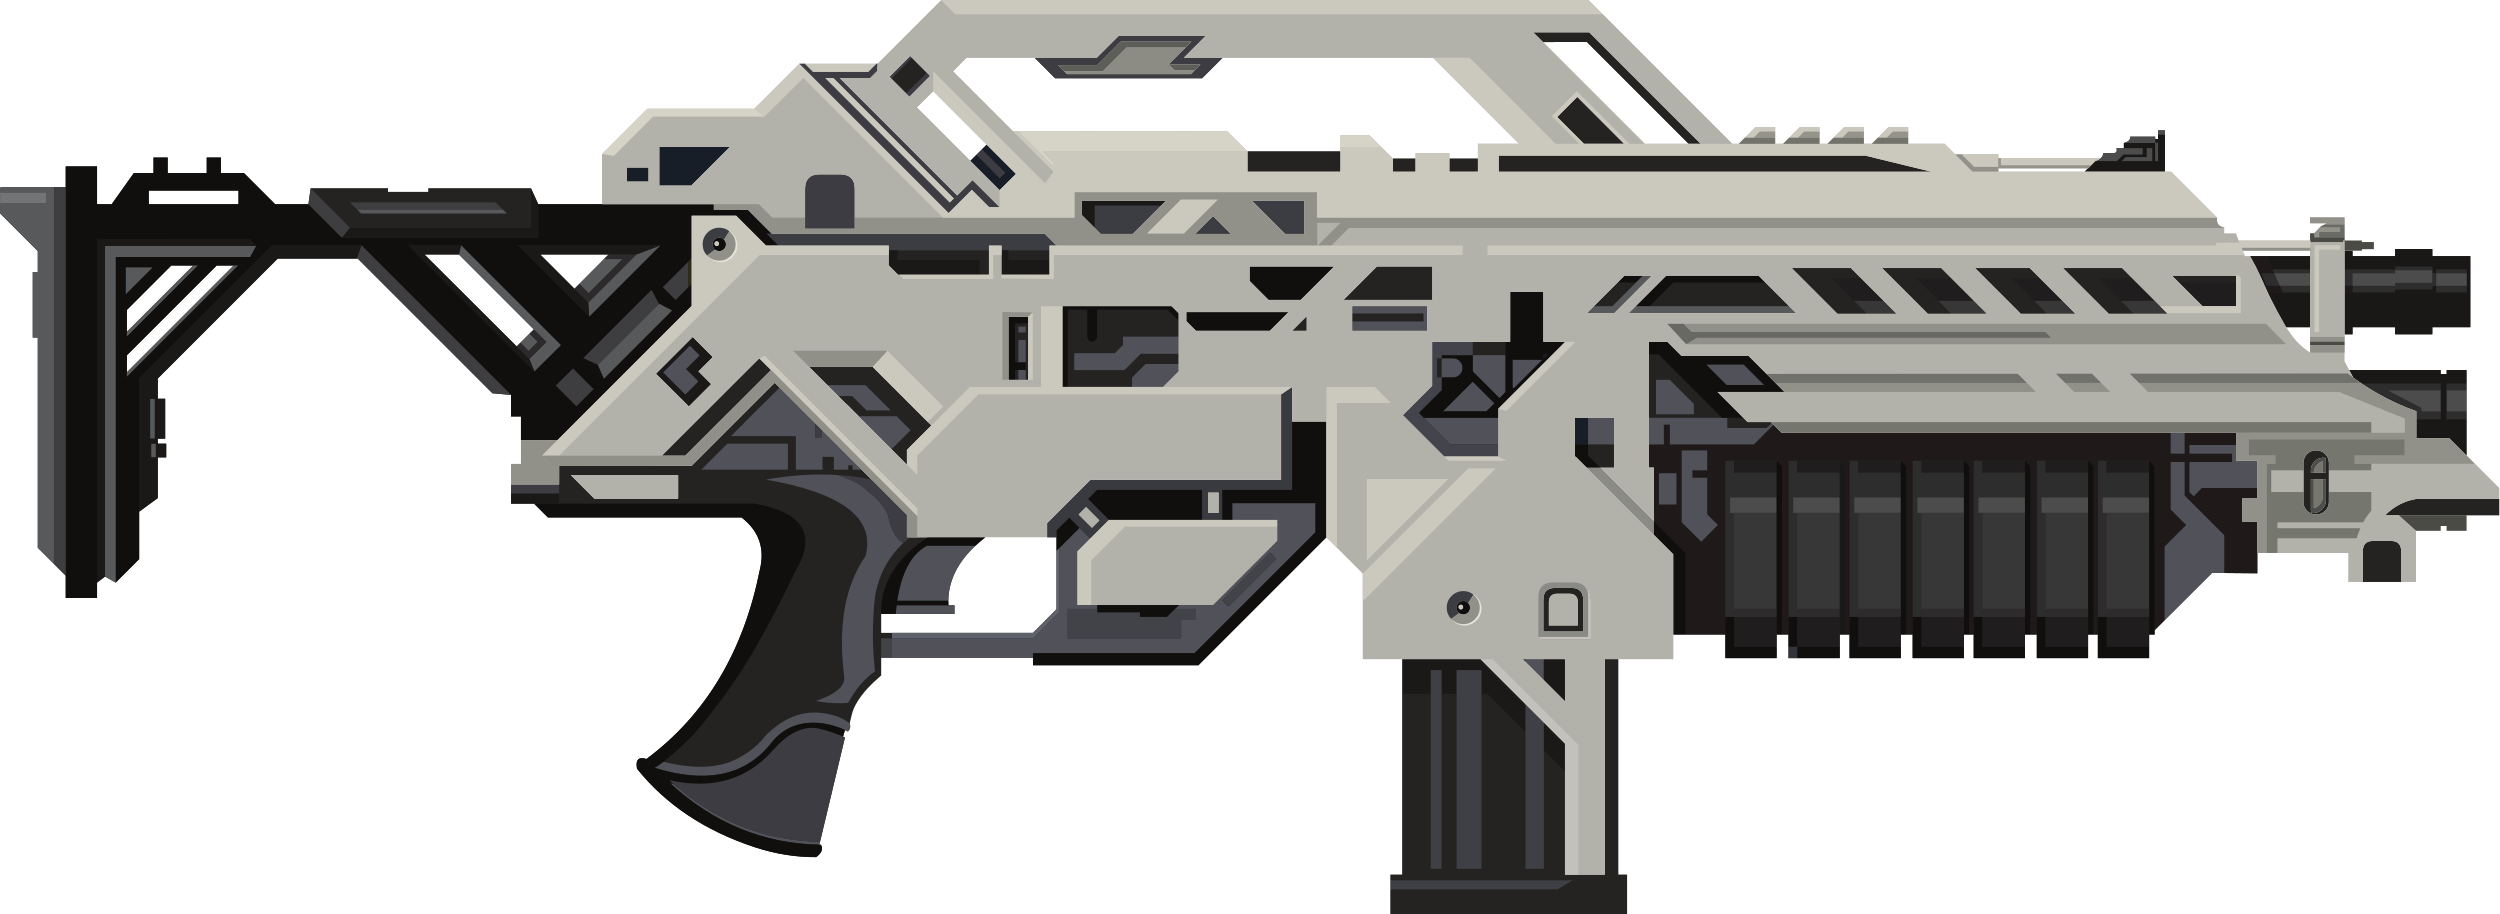<?xml version="1.0" encoding="UTF-8" standalone="no"?>
<!-- Created with Inkscape (http://www.inkscape.org/) -->

<svg
   xmlns:dc="http://purl.org/dc/elements/1.1/"
   xmlns:cc="http://creativecommons.org/ns#"
   xmlns:rdf="http://www.w3.org/1999/02/22-rdf-syntax-ns#"
   xmlns:svg="http://www.w3.org/2000/svg"
   xmlns="http://www.w3.org/2000/svg"
   xmlns:sodipodi="http://sodipodi.sourceforge.net/DTD/sodipodi-0.dtd"
   xmlns:inkscape="http://www.inkscape.org/namespaces/inkscape"
   version="1.1"
   id="svg2"
   xml:space="preserve"
   width="7.608in"
   height="2.782in"
   viewBox="0 0 730.333 267.107"
   sodipodi:docname="rifle.svg"
   inkscape:version="0.92.1 r"><defs
     id="defs6" /><sodipodi:namedview
     pagecolor="#ffffff"
     bordercolor="#666666"
     borderopacity="1"
     objecttolerance="10"
     gridtolerance="10"
     guidetolerance="10"
     inkscape:pageopacity="0"
     inkscape:pageshadow="2"
     inkscape:window-width="640"
     inkscape:window-height="480"
     id="namedview4"
     showgrid="false"
     inkscape:zoom="0.87631221"
     inkscape:cx="365.16666"
     inkscape:cy="133.55333"
     inkscape:current-layer="g10"
     units="in" /><g
     id="g10"
     inkscape:groupmode="layer"
     inkscape:label="ink_ext_XXXXXX"
     transform="matrix(1.333,0,0,-1.333,0,267.107)"><g
       id="g12"
       transform="scale(0.1)"><path
         d="m 277.664,1225.04 v -37.27 l 233.93,233.93 H 474.332 Z M 1485.85,910.762 v 51.508 h -234.9 l 51.52,-51.508 z M 277.664,1276.55 422.816,1421.7 h -47.953 l -97.199,-97.2 z m 47.949,279.6 h 196.672 v 29.81 H 325.613 Z M 1183.56,1446 l 75.17,-75.17 74.84,75.17 z m 580.61,143.21 c 0,21.6 10.8,32.39 32.39,32.39 h 44.07 c 21.6,0 32.4,-10.79 32.4,-32.39 v -86.84 h -108.86 z m -246.24,-324.33 43.74,-43.74 -31.43,-31.43 27.87,-27.85 -48.61,-48.61 -71.92,71.28 z m 146.12,-46.65 25.6,-25.59 -187.92,-187.6 h -51.19 z M 3480.38,694.648 c 0,4.102 -0.33,7.774 -0.98,11.012 -1.07,3.672 -2.48,6.922 -4.2,9.719 5.4,-3.449 8.96,-8.848 10.69,-16.199 0.64,-3.231 0.97,-6.91 0.97,-11.02 V 601.34 H 3378 l -6.49,6.48 h 108.87 z m -11.67,3.243 c 0.66,-2.59 0.98,-5.512 0.98,-8.75 V 619.48 h -87.16 v 69.661 c 0,17.281 8.64,25.918 25.92,25.918 h 35.32 c 14.03,0 22.35,-5.727 24.94,-17.168 z m -38.88,-139 v -92.012 l -92.01,92.012 z M 1421.05,1636.51 v -30.78 h -47.3 v 30.78 z m 23.66,-39.53 v 84.56 h 154.54 l -84.56,-84.56 z m -312.66,-352.51 37.58,37.27 -164.27,164.26 h -75.489 z m 2325,-553.388 c -0.87,3.027 -2.37,5.398 -4.54,7.129 -3.02,2.801 -7.55,4.211 -13.6,4.211 h -25.6 c -12.53,0 -18.79,-6.371 -18.79,-19.113 v -50.547 h 63.51 v 50.547 c 0,3.023 -0.33,5.613 -0.98,7.773 z m -212.22,-132.191 185,-185 V 86.5 h 87.48 v 472.391 h 29.16 V 86.5 h 19.44 V 0 h -518.39 v 86.5 h 25.92 V 558.891 Z M 1987.4,1017.68 v -32.09 l -214.16,214.16 h 138.99 l 128.63,-128.62 z m 376.48,-141.602 29.16,-29.156 16.2,16.199 -29.16,29.16 z m 435.13,-57.34 v 45.364 H 2430.3 L 2361.29,795.09 V 677.801 h 296.79 z m -128.3,60.922 v 44.379 h -23 V 879.66 Z m 161.03,276.03 v -76.13 h 75.16 V 826.191 L 2626.32,545.602 h -362.55 v 16.539 h -332.74 v -38.879 c -23.33,-19.883 -40.4,-38.563 -51.2,-56.051 -6.91,-10.82 -11.45,-21.18 -13.6,-31.109 l -4.22,-17.821 c 2.38,-7.562 0.97,-13.511 -4.21,-17.82 -1.94,1.07 -4,2.16 -6.15,3.238 l -4.22,-14.578 c 1.52,-0.43 2.92,-0.98 4.22,-1.621 l -56.38,-235.23 c 1.08,0 2.27,0 3.56,0 5.4,-9.071 1.95,-18.141 -10.36,-27.211 -44.07,-0.43 -89,6.8 -134.79,21.711 -109.08,36.07 -195.04,93.41 -257.9,172.039 -3.67,19.66 3.24,26.781 20.74,21.382 129.81,96.77 212.65,235.008 248.5,414.719 11.45,46.879 -1.94,85.11 -40.18,114.699 h -424.43 l -30.13,30.121 h -50.55 v 42.122 h 105.3 v 40.507 l 290.31,0.321 182.4,182.42 289.66,-289.659 v -49.25 h 172.04 c -7.77,-6.05 -15.01,-12.211 -21.71,-18.472 -39.09,-36.5 -58.97,-76.778 -59.61,-120.848 0,-3.242 0.11,-6.473 0.32,-9.711 h 13.29 v -19.121 h -160.7 v -41.48 h 332.74 l 51.51,51.851 v 157.781 h -20.41 v 30.778 l 94.93,94.929 h 417.96 V 1139.5 Z m -51.52,190.84 -41.47,41.48 v 31.42 h 184.68 l -72.9,-72.9 z m 51.84,-67.71 31.43,31.42 v -31.42 z m -231.98,40.82 h 223.56 l -40.83,-40.82 h -161.67 l -21.06,21.05 z m 19.11,171.4 39.21,39.19 39.2,-39.19 z m 239.11,72.89 v -72.89 h -41.79 l -72.9,72.89 z m 79.39,63.51 H 2733.9 v 44.38 h 203.79 z M 2328.24,1332.6 h 239.12 l 15.55,-15.55 v -127.34 l -34.02,-34.02 h -220.65 z m -118.25,-23 h 43.09 v -138.35 h -43.09 z m -42.45,240.08 -37.9,37.91 -50.88,-50.87 -327.23,327.23 h 12.64 l 17.49,-17.49 h 120.85 l 17.5,17.49 h 3.24 l -0.97,-15.86 -15.23,-15.24 h -67.07 l 257.58,-257.58 33.7,33.7 59.29,-59.29 z m -77.43,19.12 -264.07,264.05 h -17.49 l 272.81,-272.8 z m 280.57,-36.29 v 31.42 h 184.69 l -72.9,-72.89 h -70.31 z m -180.13,54.42 -64.15,64.16 35.96,35.64 64.15,-64.15 z m -1515.019,-30.78 4.864,34.68 h 169.449 v -7.78 h 88.777 v 7.78 h 224.849 l 15.88,-34.68 h 384.91 v -12.63 h 75.16 l 51.84,-51.84 h 598.11 l 26.24,-26.24 h -15.55 v -63.83 h -105.3 v 63.83 h -27.54 v -63.83 h -198.94 l -20.73,20.73 v 43.1 h -268.92 l -65.45,65.45 h -97.52 v -197.64 l -294.19,-294.19 h -80.03 v 51.84 h -21.71 v 47.3 h -0.32 l -40.5,3.57 -295.16,295.15 H 608.145 L 345.383,1174.16 v -44.39 h 16.195 v -87.48 h -16.195 v -11.01 h 18.465 v -30.13 h -18.465 v -89.099 l -40.828,-29.813 v -104 l -51.52,-51.508 -23.316,13.282 -17.5,-13.282 v -33.699 h -68.688 v 48.918 L 82.293,803.18 v 460.73 H 71.281 v 143.53 H 82.293 v 46.02 L 0,1535.74 v 56.38 l 1.621,1.62 H 143.531 v 45.36 h 68.688 v -82.95 h 32.078 l 48.598,68.37 h 43.089 v 34.02 h 31.106 v -34.02 h 85.539 v 34.02 h 31.098 v -34.02 h 50.546 l 68.364,-68.37 z m 1362.739,281.24 -45.36,-45.69 -43.74,43.75 45.36,45.68 z m 596.15,-5.18 h -322.05 l -45.04,45.04 h 136.41 l 47.94,47.95 h 190.52 l -47.96,-47.95 h 85.22 z m -73.22,30.45 49.89,49.9 H 2455.9 l -51.52,-51.52 h -85.53 l 19.76,-19.76 h 271.19 l 21.38,21.38 z m 1008.6,-545.29 81.97,81.97 h 202.5 l 81.97,-81.97 z m 486.65,98.82 100.11,-100.12 h -129.27 l -100.12,100.12 z m -917.56,-69.66 h -194.08 l 72.9,72.9 h 121.18 z m 398.51,-29.16 h -59.28 l 81.97,81.97 h 59.29 z m -398.51,-62.85 h 171.06 v 109.51 h 72.26 v -109.51 h 48.28 l -146.78,-146.78 v -104.65 h -118.25 l -90.72,90.73 64.15,64.14 z m -11.34,78.08 v -53.78 H 2963.6 v 53.78 z m -25.27,323.35 v -28.51 h -49.57 v 28.51 z m 136.71,0 v -28.51 h -62.52 v 28.51 z m 173.68,91.36 44.06,44.08 102.7,-102.72 h -88.12 z m 70.3,185.66 244.3,-244.3 h -26.24 l -223.25,223.24 -96.23,-0.33 -21.37,21.39 z M 5201.46,818.09 h 38.55 c 15.12,0 22.69,-7.551 22.69,-22.668 V 728.34 h -83.92 v 67.082 c 0,15.117 7.55,22.668 22.68,22.668 z m 276.04,56.371 h -249.8 c 4.75,4.758 9.72,9.07 14.9,12.961 15.98,11.887 33.81,19.437 53.46,22.687 H 5477.5 Z M 4900.78,994.02 h 46.66 v -82.622 h -33.05 v -51.187 h 33.05 v -113.07 l -99.14,0.961 -126.03,-125.704 V 613 h -12 V 561.16 H 4597.84 V 613 h -21.38 V 561.16 H 4464.03 V 613 h -25.91 V 561.16 H 4325.69 V 613 h -21.38 V 561.16 H 4191.88 V 613 h -25.91 V 561.16 H 4053.53 V 613 h -21.38 V 561.16 H 3919.73 V 613 H 3893.8 V 561.16 H 3781.38 V 613 h -114.06 v 175.93 l -214.16,214.16 h -1.62 v 84.89 h 85.86 V 978.801 h -30.46 l 117.94,-117.942 v 118.262 h -11.01 v 275.399 h 40.17 l 31.11,-31.1 h 147.1 l 78.72,-78.74 h -147.09 l 66.09,-66.1 h 51.19 l 23.33,-23.33 h 996.29 z m 163.95,-40.5 v -65.77 c 0,-2.809 0.44,-5.512 1.3,-8.09 1.28,-0.23 2.58,-0.34 3.88,-0.34 0.43,0 0.86,0 1.29,0 7.14,0.231 13.29,2.918 18.48,8.102 5.4,5.41 8.09,11.988 8.09,19.777 v 46.321 z m 20.73,61.56 c 1.08,-0.22 2.17,-0.65 3.24,-1.29 2.81,-1.3 5.29,-3.03 7.46,-5.19 3.02,-3.03 5.18,-6.37 6.48,-10.049 0.43,-1.5 0.86,-3.121 1.3,-4.852 0.21,-1.508 0.32,-3.14 0.32,-4.859 v -84.891 c 0,-7.769 -2.71,-14.359 -8.1,-19.758 -5.41,-5.402 -11.99,-8.113 -19.76,-8.113 -1.73,0 -3.35,0.113 -4.87,0.332 -1.73,0.43 -3.35,0.86 -4.86,1.289 -2.16,0.871 -4.1,1.852 -5.83,2.922 -1.51,1.09 -2.92,2.27 -4.21,3.57 -2.38,2.368 -4.22,4.848 -5.51,7.45 -1.73,3.668 -2.59,7.769 -2.59,12.308 v 84.891 c 0,7.781 2.7,14.36 8.1,19.76 5.4,5.4 11.98,8.1 19.77,8.1 3.24,0 6.26,-0.54 9.06,-1.62 z m 7.14,-14.58 c -0.44,0 -0.87,0 -1.3,0 -7.13,-0.22 -13.28,-2.91 -18.48,-8.102 -5.39,-5.398 -8.09,-11.976 -8.09,-19.757 v -4.539 h 33.04 v 24.296 c 0,0.43 0,0.981 0,1.622 -0.21,2.16 -0.53,4.21 -0.96,6.15 -1.3,0.22 -2.7,0.33 -4.21,0.33 z m -265.04,332.1 -66.74,66.74 h 139.96 v -66.74 z m -205.73,-16.53 -100.12,100.12 h 129.28 l 100.11,-100.12 z m 309.73,126.36 h 131.55 v -155.84 h -52.16 c -0.65,1.07 -1.3,2.16 -1.95,3.24 0,0.22 -0.1,0.33 -0.32,0.33 -12.32,21.38 -22.9,41.03 -31.76,58.96 -2.37,4.76 -4.64,9.4 -6.8,13.93 -1.73,3.46 -3.24,6.92 -4.53,10.37 -0.43,0.87 -0.87,1.62 -1.3,2.27 -0.22,0.65 -0.43,1.19 -0.65,1.62 0,0.22 -0.1,0.43 -0.32,0.65 -0.87,2.17 -1.73,4.33 -2.6,6.47 -0.64,1.09 -1.19,2.17 -1.62,3.25 -2.37,5.39 -4.75,10.58 -7.12,15.55 -0.21,0.65 -0.43,1.19 -0.65,1.62 -0.43,0.86 -0.86,1.62 -1.3,2.27 -0.86,1.94 -1.72,3.78 -2.59,5.51 -1.08,2.37 -2.16,4.64 -3.24,6.8 -4.54,8.42 -8.74,16.1 -12.64,23 z m -502.52,-126.36 -100.11,100.12 h 119.56 l 100.11,-100.12 z m -174.64,100.12 100.12,-100.12 h -129.28 l -100.11,100.12 z m -166.53,246.56 144.84,-35.31 h -948.02 v 35.31 z m 657.07,55.4 v -90.71 h -175.93 l 7.45,7.45 h 0.33 l 6.48,6.48 h -0.33 l 9.4,9.39 c 4.75,1.73 8.64,3.79 11.66,6.16 3.89,3.24 5.73,6.91 5.51,11.02 h 24.63 c 4.75,1.73 6.26,5.4 4.53,11.01 h 16.2 v 11.34 c 10.16,2.82 14.8,7.45 13.93,13.94 h 54.76 v -5.19 h 6.16 v 19.11 z m 413.1,-542.37 -9.08,16.86 h 200.24 v -8.75 h 13.28 v 8.75 h 43.42 v -187.28 l -37.91,37.91 h -71.93 v 59.29 c -2.15,0.87 -4.31,1.62 -6.48,2.27 -20.09,7.35 -39.74,15.98 -58.96,25.92 -10.38,5.4 -20.63,11.13 -30.79,17.17 -7.98,4.76 -15.77,9.72 -23.33,14.9 -0.86,0.44 -1.62,0.98 -2.26,1.62 -5.62,3.69 -11.02,7.45 -16.2,11.34 z m -1.95,266.65 h 93.31 v 15.56 h 81.33 l 0.32,-0.98 v -14.58 h 83.27 v -155.84 h -83.27 v -15.55 h -81.65 v 15.55 h -93.31 v -15.55 h -17.49 v 183.38 h 17.49 v -11.99"
         style="fill:#242322;fill-opacity:1;fill-rule:evenodd;stroke:none"
         id="path14"
         inkscape:connector-curvature="0" /><path
         d="m 5003.16,1363.05 h 59.95 v -76.46 h -52.16 c -0.65,1.07 -1.3,2.16 -1.95,3.24 0,0.22 -0.1,0.33 -0.32,0.33 -12.32,21.38 -22.9,41.03 -31.76,58.96 -2.37,4.76 -4.64,9.4 -6.8,13.93 z m 59.95,49.9 h -82.3 l -13.28,29.48 h 95.58 z m -346.03,266 h -11.99 v -19.44 h -46.01 l -8.74,-8.75 h 66.74 z m -62.21,0 v 11.34 h 68.69 v -39.53 h 6.16 v 40.18 h -6.16 v 8.1 h 6.16 v 9.72 h 15.22 v -81.32 h -175.93 l 7.45,7.45 h 0.33 l 6.48,6.48 h -0.33 l 9.4,9.39 h 47.3 l 14.26,14.26 h 42.13 v 13.93 z m 694.33,-530.71 v 14.58 h -172.7 c -0.86,0.44 -1.62,0.98 -2.26,1.62 -5.62,3.69 -11.02,7.45 -16.2,11.34 l -9.08,16.86 h 200.24 v -8.75 h 13.28 v 8.75 h 43.42 v -29.82 h -43.42 v -14.58 -46.33 -17.16 h 43.42 v -79.39 l -37.91,37.91 h -71.93 v 41.48 h 53.14 v 17.16 z m -18.15,256.61 v 14.58 h -81.65 v -6.48 h -110.8 v 41.47 h 17.49 v -11.99 h 93.31 v 15.56 h 81.33 l 0.32,-0.98 v -14.58 h 83.27 v -155.84 h -83.27 v -15.55 h -81.65 v 15.55 h -93.31 v -15.55 h -17.49 v 92.01 h 17.49 93.31 v 6.48 h 81.65 v 7.78 h 8.43 v -14.26 h 67.06 v 14.26 27.54 8.1 h -67.06 v -8.1 h -8.43"
         style="fill:#1a1817;fill-opacity:1;fill-rule:evenodd;stroke:none"
         id="path16"
         inkscape:connector-curvature="0" /><path
         d="m 4483.15,651.559 h -19.12 V 994.02 h 19.12 v -25.918 h 93.31 v -54.75 H 4474.4 V 879.66 h 8.75 V 669.051 Z m 114.69,0 V 994.02 h 19.12 v -25.918 h 93.31 v -54.75 H 4608.21 V 879.66 h 8.75 V 669.051 651.559 Z m -272.15,0 V 994.02 h 19.11 v -25.918 h 93.32 v -54.75 H 4336.06 V 879.66 h 8.74 V 669.051 651.559 Z M 4210.99,879.66 V 651.559 h -19.11 V 994.02 h 19.11 v -25.918 h 93.32 v -54.75 H 4202.25 V 879.66 Z M 4072.65,651.559 h -19.12 V 994.02 h 19.12 v -25.918 h 93.32 v -54.75 H 4063.9 V 879.66 h 8.75 V 669.051 Z m -152.92,0 V 994.02 h 19.11 v -25.918 h 93.31 v -54.75 H 3930.09 V 879.66 h 8.75 V 669.051 651.559 Z M 3800.49,879.66 V 651.559 h -19.11 V 994.02 h 19.11 v -25.918 h 93.31 v -54.75 H 3791.75 V 879.66 Z m 1183.89,525.19 12.31,-27.54 h -28.84 l -12.31,27.54 z m 12.63,-27.54 h 66.1 v -14.26 h -59.95 z m -16.2,35.64 h 82.3 v -8.1 h -78.41 z m 381.67,-311.04 h 43.42 v -17.16 h -43.42 z m 43.42,46.33 h -43.42 v 14.58 h 43.42 z m -229.4,14.58 h 172.7 v -14.58 l -116,-0.32 73.88,-38.23 v -7.78 h 42.12 v -17.16 h -53.14 v 17.81 c -2.15,0.87 -4.31,1.62 -6.48,2.27 -20.09,7.35 -39.74,15.98 -58.96,25.92 -10.38,5.4 -20.63,11.13 -30.79,17.17 -7.98,4.76 -15.77,9.72 -23.33,14.9 z m 154.55,248.51 h -81.65 v -6.48 h -93.31 v -27.54 h -17.49 v 35.64 h 110.8 v 6.48 h 81.65 z m 0,-6.48 h 8.43 v 8.1 h 67.06 v -8.1 h -67.06 v -27.54 h 67.06 v -14.26 h -67.06 v 14.26 h -8.43 v -7.78 h -81.65 v -6.48 h -93.31 v 14.26 h 93.31 v 6.48 h 81.65 v 21.06"
         style="fill:#2e2d2d;fill-opacity:1;fill-rule:evenodd;stroke:none"
         id="path18"
         inkscape:connector-curvature="0" /><path
         d="m 3893.8,879.66 h -102.05 v 33.692 h 102.05 z m 138.35,0 h -102.06 v 33.692 h 102.06 z m 133.82,0 H 4063.9 v 33.692 h 102.07 z m 138.34,0 h -102.06 v 33.692 h 102.06 z m 40.49,0 h -8.74 v 33.692 h 102.06 V 879.66 Z m 231.66,0 H 4474.4 v 33.692 h 102.06 z m 133.81,0 h -102.06 v 33.692 h 102.06 z m 286.42,497.65 -12.31,27.54 h 78.73 v -27.54 h -66.1 z m -273.13,321.73 v -8.1 h 6.16 v -40.18 h -6.16 v 39.53 h -68.69 c 10.16,2.82 14.8,7.45 13.93,13.94 h 54.76 z m -6.48,-20.09 v -28.19 h -66.74 l 8.74,8.75 h 46.01 v 19.44 z m -62.21,0 h 41.16 v -13.93 h -42.13 l -14.26,-14.26 h -47.3 c 4.75,1.73 8.64,3.79 11.66,6.16 3.89,3.24 5.73,6.91 5.51,11.02 h 24.63 c 4.75,1.73 6.26,5.4 4.53,11.01 z m 74.85,29.81 v 9.39 h 15.22 v -9.39 z m 619.48,-560.52 v -46.33 h -42.12 v 7.78 l -73.88,38.23 z m 13.28,0 h 43.42 v -46.33 h -43.42 z m -31.43,263.09 v -27.54 h -81.65 v -6.48 h -93.31 v 27.54 h 93.31 v 6.48 z m 8.43,-6.48 h 67.06 v -27.54 h -67.06 v 27.54"
         style="fill:#4d4c4d;fill-opacity:1;fill-rule:evenodd;stroke:none"
         id="path20"
         inkscape:connector-curvature="0" /><path
         d="m 3635.9,966.48 v -68.371 h 38.23 v 68.371 z m 105.62,49.9 h -55.73 V 858.91 l 42.77,-42.441 36.29,36.613 -23.33,23.328 v 80.02 h -32.4 v 16.531 h 32.4 z m 1205.92,-82.298 v -22.684 h -33.05 v -51.187 h 33.05 v -113.07 l -72.58,0.64 v 82.938 l -86.82,86.84 v 73.543 h -30.46 v -104 l 34.02,-34.02 -47.3,-47.301 V 644.422 l -22.03,-22.024 v 358.993 l -12,12.629 h -93.31 -19.12 V 651.559 613 h -9.39 v 368.391 l -11.99,12.629 h -93.31 -19.12 V 651.559 613 h -13.92 v 368.391 l -11.99,12.629 h -93.32 -19.11 V 651.559 613 h -9.4 v 368.391 l -11.98,12.629 h -93.32 -19.11 V 651.559 613 h -13.93 v 368.391 l -11.98,12.629 h -93.32 -19.12 V 651.559 613 h -9.4 v 368.391 l -11.98,12.629 h -93.31 -19.11 V 651.559 613 h -13.94 v 368.391 l -11.99,12.629 h -93.31 -19.11 V 651.559 613 h -87.16 v 178.52 l -69.34,69.339 v 118.262 h -11.01 v 50.539 h 32.72 v 43.41 h 13.28 v -43.41 h 184.04 l 43.08,43.09 17.5,-17.5 h 853.09 v -45.67 h 30.46 v 45.67 h 112.74 v -26.89 h -102.06 v -18.78 h 93.32 v -18.478 h -93.32 v -66.09 l 9.08,-9.071 17.82,18.141 z m 37.26,470.768 h -29.16 l 12.31,-27.54 h 29.16 l 6.15,-14.26 h -33.04 c -1.73,3.46 -3.24,6.92 -4.53,10.37 -0.43,0.87 -0.87,1.62 -1.3,2.27 -0.22,0.65 -0.43,1.19 -0.65,1.62 0,0.22 -0.1,0.43 -0.32,0.65 -0.87,2.17 -1.73,4.33 -2.6,6.47 -0.64,1.09 -1.19,2.17 -1.62,3.25 -2.37,5.39 -4.75,10.58 -7.12,15.55 -0.21,0.65 -0.43,1.19 -0.65,1.62 -0.43,0.86 -0.86,1.62 -1.3,2.27 -0.86,1.94 -1.72,3.78 -2.59,5.51 -1.08,2.37 -2.16,4.64 -3.24,6.8 -4.54,8.42 -8.74,16.1 -12.64,23 h 35.97 l 13.28,-29.48 z m 153.9,-41.8 v 14.26 h 17.49 v -14.26 h -17.49"
         style="fill:#1f1a19;fill-opacity:1;fill-rule:evenodd;stroke:none"
         id="path22"
         inkscape:connector-curvature="0" /><path
         d="m 1664.05,1218.23 25.6,-25.59 -187.92,-187.6 h -51.19 z m -881.921,326.58 9.07,-9.07 h 319.141 l -9.07,9.07 -15.56,15.56 H 766.578 Z M 3468.71,697.891 c 0.66,-2.59 0.98,-5.512 0.98,-8.75 V 619.48 h -87.16 v 69.661 c 0,17.281 8.64,25.918 25.92,25.918 h 35.32 c 14.03,0 22.35,-5.727 24.94,-17.168 z m -29.8,4.531 h -25.6 c -12.53,0 -18.79,-6.371 -18.79,-19.113 v -50.547 h 63.51 v 50.547 c 0,3.023 -0.33,5.613 -0.98,7.773 -0.87,3.027 -2.37,5.398 -4.54,7.129 -3.02,2.801 -7.55,4.211 -13.6,4.211 z m -95.58,-149.031 -5.51,5.5 h 5.51 z M 3047.52,54.43 h 366.11 l 33.06,19.762 H 3047.52 V 86.5 h 25.92 v 396.57 h 62.21 V 99.461 h 23.65 V 483.07 h 33.05 V 99.461 h 54.43 V 483.07 h 12.96 l 83.59,-83.59 V 99.461 h 40.18 V 359.309 l 46.32,-46.329 V 86.5 h 87.48 v 472.391 h 29.16 V 86.5 h 19.44 V 0 H 3047.52 Z M 1953.7,1019.3 l 41.8,41.46 -30.78,30.78 h -81.32 l -26.9,26.9 h -1.94 l -17.17,17.17 h 30.13 l 31.43,-31.43 h 53.13 l -55.4,55.4 h -83.27 l -40.17,40.17 h 138.99 l 128.63,-128.62 -53.46,-53.45 v -32.09 z m 909.79,259.52 h -31.43 l 31.43,31.42 z m 74.2,348.62 H 2733.9 v 44.38 h 203.79 z m -354.78,-326.27 v -35.31 h -121.83 v -18.15 l -18.14,-18.14 h -88.77 v -36.93 h 110.15 l 35.64,35.63 h 82.95 v -22.35 h -72.26 l -29.81,-29.81 v -20.42 h -140.93 v 169.47 h 42.77 v -59.3 c 0,-3.03 0.97,-5.51 2.92,-7.46 2.15,-2.16 4.75,-3.24 7.76,-3.24 h 0.34 c 3.01,0 5.5,1.08 7.44,3.24 2.17,1.95 3.24,4.43 3.24,7.46 v 59.3 h 154.56 z m -329.83,-6.15 v -123.77 h -5.18 v 87.48 h -16.2 v -49.25 h -7.13 v 85.54 z m -28.51,-123.77 v 21.71 h 7.13 v -21.71 z m 7.13,104 h 16.2 v 12.64 h -16.2 z m -1465.122,229.4 -86.183,86.18 h 169.449 v -7.78 h 88.777 v 7.78 h 224.849 v -86.18 z m 1200.732,-49.58 h 199.91 v -53.46 h -20.09 v 32.08 h -179.82 z m 332.75,-21.38 h -90.07 v 21.38 h 90.07 z m -268.92,410.82 -45.36,-45.35 -32.4,32.39 45.36,45.36 z m 1598.27,-673.26 v -75.49 h 82.95 v 22.68 l -52.81,52.81 z m 144.52,-83.27 h -160.06 v 138.99 h 21.06 z m 95.24,296.45 51.85,-51.83 h -305.53 l 51.83,51.83 z m 13.94,-307.79 -11.02,-11.01 h -86.5 v 22.35 h 34.99 l 9.39,-9.4 h 51.19 z m -744.22,269.89 h -194.08 l 72.9,72.9 h 121.18 z m 341.49,-316.87 h 57.02 v -50.859 h -30.46 l -26.56,26.559 z m 64.8,354.77 h 40.17 l -51.83,-51.83 h -40.18 z m -385.56,-165.88 v -42.12 h -10.36 v 42.12 z m 139.97,6.81 h -71.93 v 29.16 h 71.93 z m -335.99,73.87 v 17.49 h 156.18 v -17.49 z m 89.11,356.72 h 49.57 v -28.51 h -49.57 z m 123.76,0 h 62.52 v -28.51 h -62.52 z M 5201.46,818.09 h 38.55 c 15.12,0 22.69,-7.551 22.69,-22.668 V 728.34 h -83.92 v 67.082 c 0,15.117 7.55,22.668 22.68,22.668 z m -1723.68,1093.82 -96.23,-0.33 -21.37,21.39 h 122.79 l 244.3,-244.3 h -26.24 z m -65.11,-164.6 44.06,44.08 102.7,-102.72 h -88.12 z M 5477.5,874.461 h -249.8 c 4.75,4.758 9.72,9.07 14.9,12.961 15.98,11.887 33.81,19.437 53.46,22.687 h 181.44 z m -412.77,79.059 v -65.77 c 0,-2.809 0.44,-5.512 1.3,-8.09 1.28,-0.23 2.58,-0.34 3.88,-0.34 0.43,0 0.86,0 1.29,0 7.14,0.231 13.29,2.918 18.48,8.102 5.4,5.41 8.09,11.988 8.09,19.777 v 46.321 z m 23.97,60.27 c 2.81,-1.3 5.29,-3.03 7.46,-5.19 3.02,-3.03 5.18,-6.37 6.48,-10.049 0.43,-1.5 0.86,-3.121 1.3,-4.852 0.21,-1.508 0.32,-3.14 0.32,-4.859 v -84.891 c 0,-7.769 -2.71,-14.359 -8.1,-19.758 -5.41,-5.402 -11.99,-8.113 -19.76,-8.113 -1.73,0 -3.35,0.113 -4.87,0.332 -1.73,0.43 -3.35,0.86 -4.86,1.289 -2.16,0.871 -4.1,1.852 -5.83,2.922 -1.51,1.09 -2.92,2.27 -4.21,3.57 -2.38,2.368 -4.22,4.848 -5.51,7.45 -1.73,3.668 -2.59,7.769 -2.59,12.308 v 84.891 c 0,7.781 2.7,14.36 8.1,19.76 5.4,5.4 11.98,8.1 19.77,8.1 3.24,0 6.26,-0.54 9.06,-1.62 1.08,-0.22 2.17,-0.65 3.24,-1.29 z m 2.6,-13.29 c -7.13,-0.22 -13.28,-2.91 -18.48,-8.102 -5.39,-5.398 -8.09,-11.976 -8.09,-19.757 v -4.539 h 33.04 v 24.296 c 0,0.43 0,0.981 0,1.622 -0.21,2.16 -0.53,4.21 -0.96,6.15 -1.3,0.22 -2.7,0.33 -4.21,0.33 -0.44,0 -0.87,0 -1.3,0 z m -417.96,393.34 h -74.2 l 49.25,-49.25 28.51,-28.52 h -55.07 l -100.12,100.12 h 129.28 z m 102.38,-9.41 -14.9,14.91 h 139.96 v -14.91 z m -289.33,-68.36 h -57.35 l -100.11,100.12 h 119.56 l 22.35,-22.35 h -62.21 l 49.25,-49.25 z m -423.14,28.52 28.52,-28.52 h -64.48 l -100.12,100.12 h 129.28 l 22.35,-22.35 H 4014 Z m 24.62,318.16 144.84,-35.31 h -948.02 v 35.31 z m 160.38,-318.16 28.52,-28.52 h -51.53 l -100.11,100.12 h 129.27 l 22.37,-22.35 H 4199 l 49.25,-49.25"
         style="fill:#242322;fill-opacity:1;fill-rule:evenodd;stroke:none"
         id="path24"
         inkscape:connector-curvature="0" /><path
         d="M 3893.8,879.66 V 669.051 h -93.31 V 879.66 Z m 138.35,-210.609 h -93.31 V 879.66 h 93.31 z M 4304.31,879.66 V 669.051 h -93.32 V 879.66 Z M 4165.97,669.051 h -93.32 V 879.66 h 93.32 z m 178.83,0 V 879.66 h 93.32 V 669.051 Z m 231.66,0 h -93.31 V 879.66 h 93.31 z m 133.81,0 h -93.31 V 879.66 h 93.31 z m -61.88,675.539 h 74.2 l 28.51,-28.52 h -74.2 z m -128.3,0 28.51,-28.52 h -62.21 l -28.51,28.52 z m -428.32,-28.52 -28.52,28.52 h 64.8 l 28.51,-28.52 z m 185,0 -28.52,28.52 h 77.76 l 28.51,-28.52 h -77.75"
         style="fill:#383737;fill-opacity:1;fill-rule:evenodd;stroke:none"
         id="path26"
         inkscape:connector-curvature="0" /><path
         d="m 3800.49,651.559 h 93.31 v -65.457 h -93.31 z m 138.35,0 h 93.31 v -65.457 h -93.31 z m 272.15,0 h 93.32 v -65.457 h -93.32 z m -138.34,0 h 93.32 v -65.457 h -93.32 z M 4438.12,613 v -26.898 h -93.32 v 65.457 h 93.32 z m 138.34,0 v -26.898 h -93.31 v 65.457 h 93.31 z m 133.81,0 v -26.898 h -93.31 v 65.457 h 93.31 z m 0,355.102 h -93.31 v 25.918 h 93.31 z m -133.81,25.918 v -25.918 h -93.31 v 25.918 z m -138.34,0 v -25.918 h -93.32 v 25.918 z m -133.81,-25.918 h -93.32 v 25.918 h 93.32 z m -138.34,0 h -93.32 v 25.918 h 93.32 z m -133.82,0 h -93.31 v 25.918 h 93.31 z m -138.35,0 h -93.31 v 25.918 h 93.31 z m 881.92,416.328 h 125.06 v -51.83 h -73.22 z m -102.38,9.41 49.25,-49.25 h -74.2 l -49.25,49.25 z m -215.46,-49.25 -49.25,49.25 h 62.21 l 49.25,-49.25 z m -329.83,0 h -64.8 l -49.25,49.25 h 64.8 z m 197.96,0 h -77.76 l -49.25,49.25 h 77.77 l 49.24,-49.25"
         style="fill:#1f1d1d;fill-opacity:1;fill-rule:evenodd;stroke:none"
         id="path28"
         inkscape:connector-curvature="0" /><path
         d="m 1797.21,158.762 -1.94,-6.492 c -122.9,2.589 -231.88,47.519 -326.92,134.789 2.38,-0.661 4.87,-1.188 7.46,-1.618 93.74,-82.73 200.87,-124.953 321.4,-126.679 z m 54.44,244.937 c -2.81,1.301 -5.73,2.59 -8.75,3.891 -11.45,4.531 -24.74,8.09 -39.85,10.691 -50.12,6.481 -89.21,-9.722 -117.29,-48.601 -56.81,-66.969 -140.61,-83.282 -251.42,-48.918 5.83,3.457 12.31,7.867 19.44,13.277 58.31,-14.687 107.34,-14.687 147.09,0 32.62,13.82 58.21,32.941 76.79,57.352 43.84,44.281 91.91,59.507 144.18,45.679 15.55,-3.672 28.94,-9.941 40.17,-18.789 2.38,-7.562 0.97,-13.511 -4.21,-17.82 -1.94,1.07 -4,2.16 -6.15,3.238 z m -125.07,627.581 v -57.018 h -189.86 l 57.03,57.018 z m 59.94,45.04 v -31.43 h 13.61 v 17.82 l 87.48,-87.48 v -0.968 h -19.12 v 9.707 h -9.72 v -9.707 h -31.43 v 28.178 h -24.94 v -28.178 h -58.32 v 73.538 h -142.56 l 22.36,22.36 h 0.64 l 6.49,6.48 h -0.65 l 46.32,46.34 h 0.65 l 8.75,8.74 h -0.32 l 22.68,22.68 z m -282.85,118.58 27.22,-27.22 -29.16,-29.16 -48.93,48.93 58.97,58.96 21.71,-21.7 z M 3343.33,553.391 v 5.5 h 40.18 v -45.68 z m 398.19,462.989 v -43.419 h -32.4 V 956.43 h 32.4 v -80.02 l 23.33,-23.328 -36.29,-36.613 -42.77,42.441 v 157.47 z m -105.62,-49.9 h 38.23 V 898.109 H 3635.9 Z M 1962.78,658.039 c 0.64,6.481 1.29,12.852 1.94,19.121 h 113.72 13.29 v -19.121 z m -149.37,501.541 h 83.27 l 55.4,-55.4 h -53.13 l -31.43,31.43 h -30.13 z m 41.15,-41.14 h 1.94 l 26.9,-26.9 h 81.32 l 30.78,-30.78 -41.8,-41.46 z m -19.44,-155.838 c 30.68,-9.641 52.81,-21.422 66.42,-35.332 19.44,-13.809 34.13,-31.09 44.07,-51.829 7,-33.839 18.45,-54.363 34.34,-61.562 -33.7,-31.297 -54.55,-70.617 -62.53,-117.93 -6.05,-54.648 -6.05,-109.301 0,-163.949 -21.6,-14.262 -41.26,-37.148 -58.97,-68.68 -21.17,-2.172 -44.82,-0.871 -70.95,3.891 45.57,15.328 66.3,33.898 62.2,55.719 -13.61,109.941 2.05,197.308 46.98,262.109 22.03,82.731 -50.87,138.57 -218.7,167.52 55.49,9.75 107.87,13.101 157.14,10.043 z m 302.61,-154.883 c -39.09,-36.5 -58.97,-76.778 -59.61,-120.848 h -112.1 c 9.5,62.211 31.21,102.488 65.12,120.848 z m 659.34,-28.5 -13.6,13.601 -104.98,-104.98 13.6,-13.602 z M 1954.68,562.141 v 42.437 h 309.09 l 57.99,58.004 v 140.277 l 44.07,44.063 23.65,-23.641 -28.19,-28.191 V 677.801 h 43.42 v -8.75 h -64.8 v -65.77 h 248.51 v 41.469 h 31.1 v 23 l 1.3,1.301 h -45.69 l 8.75,8.75 h 74.2 l 140.93,140.937 v 45.364 h -98.49 v 36.929 h 182.41 v -63.82 L 2617.9,572.18 h -354.13 v -10.039 z m 628.23,703.719 v -37.59 h -82.95 l -35.64,-35.63 h -110.15 v 36.93 h 88.77 l 18.14,18.14 v 18.15 z m -102.07,-110.17 v 20.42 l 29.81,29.81 h 72.26 v -16.21 l -34.02,-34.02 z m -232.94,53.79 h -16.2 v 49.25 h 16.2 z m 0,-16.52 v -21.71 h -16.2 v 21.71 z m -16.2,82.29 v 12.64 h 16.2 v -12.64 z m 1507.24,-70.31 h 82.61 l 45.04,-45.03 h -82.63 z m -109.53,-33.69 h 30.14 l 52.81,-52.81 v -22.68 h -82.95 z m -149.03,-141.59 v 58.32 h 57.02 v -58.32 z m -165.57,185.65 h 65.78 l -61.88,-61.87 h -3.9 z m -57.34,-113.08 h -95.25 l 65.44,65.13 47.63,-47.63 z m -29.81,123.13 h 71.93 v -81 l -13.28,-13.29 -58.65,58.64 z m 56.05,-137.38 v -58.32 h -105.3 l -58.31,58.32 z m -124.09,88.45 v 42.12 h 24.95 c 5.83,0 10.69,-2.16 14.58,-6.48 4.1,-4.1 6.15,-8.86 6.15,-14.26 v -0.64 c 0,-5.62 -2.05,-10.48 -6.15,-14.58 -3.89,-4.11 -8.75,-6.16 -14.58,-6.16 z m -196.02,122.8 h 156.18 v 17.49 H 2963.6 v 15.88 h 163.95 v -53.78 H 2963.6 Z m 1911.26,-551.449 -26.56,0.321 -104,-103.68 v 161.359 l 47.3,47.301 -34.02,34.02 v 104 h 30.46 v -73.543 l 86.82,-86.84 z M 3785.59,1087.98 v -22.35 h 86.5 l 11.02,11.01 3.88,-3.89 -43.08,-43.09 h -184.04 v 43.41 h -13.28 v -43.41 h -32.72 v 58.32 h 160.06 z m 971.99,-32.73 h 30.46 v -45.67 h -30.46 z m 143.2,-26.89 v -34.34 h 46.66 v -59.938 h -121.82 l -17.82,-18.141 -9.08,9.071 v 66.09 h 93.32 v 18.478 h -93.32 v 18.78 h 102.06"
         style="fill:#505159;fill-opacity:1;fill-rule:evenodd;stroke:none"
         id="path30"
         inkscape:connector-curvature="0" /><path
         d="m 1170.28,899.73 h 484.7 c 105.63,-19.429 135.11,-68.46 88.45,-147.089 -28.94,-61.129 -59.19,-118.903 -90.72,-173.332 -37.58,-64.59 -82.19,-126.789 -133.81,-186.629 -25.71,-25.481 -47.41,-45.039 -65.12,-58.641 -7.13,-5.41 -13.61,-9.82 -19.44,-13.277 110.81,-34.364 194.61,-18.051 251.42,48.918 28.08,38.879 67.17,55.082 117.29,48.601 15.11,-2.601 28.4,-6.16 39.85,-10.691 3.02,-1.301 5.94,-2.59 8.75,-3.891 l -4.22,-14.578 c -0.86,0.43 -1.83,0.859 -2.91,1.301 -3.46,1.508 -6.81,2.797 -10.05,3.887 -25.7,9.711 -44.82,14.363 -57.35,13.929 -27.64,-1.078 -54.86,-16.847 -81.64,-47.308 -57.46,-66.09 -133.7,-88.559 -228.74,-67.391 3.02,-2.809 6.04,-5.508 9.07,-8.098 -2.59,0.43 -5.08,0.957 -7.46,1.618 95.04,-87.27 204.02,-132.2 326.92,-134.789 1.08,0 2.27,0 3.56,0 5.4,-9.071 1.95,-18.141 -10.36,-27.211 -44.07,-0.43 -89,6.8 -134.79,21.711 -109.08,36.07 -195.04,93.41 -257.9,172.039 -3.67,19.66 3.24,26.781 20.74,21.382 129.81,96.77 212.65,235.008 248.5,414.719 11.45,46.879 -1.94,85.11 -40.18,114.699 h -424.43 z m -892.616,376.82 v -10.05 l 155.195,155.2 h -57.996 l -97.199,-97.2 z m 0,-88.78 v -9.39 l 243.32,243.32 H 474.332 L 277.664,1225.04 Z m 56.051,229.72 h -58.32 v -58.32 z m -8.102,138.66 h 196.672 v 29.81 H 325.613 Z m 929.877,-360.27 -37.58,-37.27 45.03,-45.04 37.59,37.27 z m 191.8,270.2 h -312.33 l 156.17,-156.16 z m -137.37,-261.78 13.29,-30.46 149.36,149.36 -28.51,14.91 -0.65,0.33 -15.88,29.8 -149.36,-149.36 z m -138.99,-14.59 57.99,57.68 -218.7,218.69 H 894.555 Z m 2280.61,-160.05 h 28.84 v -24.3 l 26.56,-26.559 h -29.47 l -24.31,24.289 h -1.62 z M 2404.71,677.801 h 179.17 l -8.75,-8.75 -17.49,-17.492 h -59.62 v 9.722 h -93.31 v 7.77 z m 229.71,186.301 H 2430.3 l -46,46.007 19.76,20.082 h 230.36 z M 2078.44,677.16 h -113.72 c -0.65,-6.269 -1.3,-12.64 -1.94,-19.121 h -31.75 v 7.121 c 0.33,48.211 20.96,91.41 61.88,129.602 11.75,10.859 25.14,21.34 40.18,31.429 h 126.35 c -7.77,-6.05 -15.01,-12.211 -21.71,-18.472 h -106.59 c -33.91,-18.36 -55.62,-58.637 -65.12,-120.848 h 112.1 c 0,-3.242 0.11,-6.473 0.32,-9.711 z m 243.32,125.699 -6.48,-6.468 v 45.019 l 28.2,27.879 22.35,-22.367 z m 356.73,61.243 v 66.089 h 153.25 v 149.369 h 75.16 V 826.191 L 2626.32,545.602 h -362.55 v 16.539 10.039 h 354.13 l 265.03,265.031 v 63.82 h -182.41 v -36.929 z m 101.73,482.428 -41.47,41.48 v 31.42 h 184.68 l -72.9,-72.9 z m -180.14,-46.66 v 19.77 h 223.56 l -40.83,-40.82 h -161.67 z m -260.17,-144.18 h -11.67 v 176.91 h 239.12 l 15.55,-15.55 v -15.88 l -23.97,23.99 h -154.56 v -59.3 c 0,-3.03 -1.07,-5.51 -3.24,-7.46 -1.94,-2.16 -4.43,-3.24 -7.44,-3.24 h -0.34 c -3.01,0 -5.61,1.08 -7.76,3.24 -1.95,1.95 -2.92,4.43 -2.92,7.46 v 59.3 h -42.77 z m -108.21,53.79 h 16.2 v -16.52 h -23.33 v -21.71 h -14.58 v 138.35 h 43.09 v -14.58 h -28.51 v -85.54 z M 143.531,741.949 V 1639.1 h 68.688 v -82.95 h 32.078 l 48.598,68.37 h 43.089 v 34.02 h 31.106 v -34.02 h 85.539 v 34.02 h 31.098 v -34.02 h 50.546 l 68.364,-68.37 h 72.894 l 73.223,-73.21 h 430.596 v 73.21 h 384.91 v -12.63 h 75.16 l 51.84,-51.84 h -11.33 l 26.24,-26.24 h -27.54 l -65.45,65.45 h -97.52 v -93.31 l -7.45,-7.45 -55.73,-55.74 27.87,-27.86 27.86,27.86 7.45,7.47 v -48.61 l -294.19,-294.19 h -80.03 v 51.84 h -21.71 v 47.3 L 791.852,1466.08 H 596.477 L 304.555,1174.16 v -291.922 -104 l -51.52,-51.508 v 712.79 l -0.965,0.97 h 295.485 l 13.285,24.3 -13.285,13.93 -335.336,-0.32 V 726.73 693.031 h -68.688 z m 3595.409,462.991 45.02,-45.03 h 82.63 l -45.04,45.03 z m -153.91,127.66 66.74,66.74 h 202.5 l 14.9,-14.91 h -201.85 l -51.83,-51.83 z m 235.55,-244.62 h -46.65 l -139,138.99 h -21.06 v 27.55 h 40.17 l 31.11,-31.1 h 147.1 l 78.72,-78.74 h -147.09 z m -505.77,127.33 v -61.87 h 3.9 l 61.88,61.87 z m 67.4,1.62 10.05,10.04 h -10.05 z m 162.97,167.5 14.91,14.91 h 40.16 l -14.9,-14.91 z m -287.71,-282.2 17.82,17.5 -47.63,47.63 -65.44,-65.13 z m -29.81,123.13 v -35.65 l 58.65,-58.64 13.28,13.29 v 81 29.16 h 10.36 v 109.51 h 72.26 v -109.51 h 48.28 l -146.78,-146.78 v -19.76 H 3120.1 l -10.7,10.69 50.22,50.22 v 27.54 h 24.95 c 5.83,0 10.69,2.05 14.58,6.16 4.1,4.1 6.15,8.96 6.15,14.58 v 0.64 c 0,5.4 -2.05,10.16 -6.15,14.26 -3.89,4.32 -8.75,6.48 -14.58,6.48 h -24.95 v 6.81 z M 4710.27,913.352 v 80.668 l 12,-12.629 V 613 h -12 v 38.559 17.492 210.609 z M 4588.45,613 h -11.99 v 381.02 l 11.99,-12.629 z m 9.39,38.559 h 19.12 v -65.457 h 93.31 V 561.16 H 4597.84 V 613 Z m -114.69,0 v -65.457 h 93.31 V 561.16 H 4464.03 V 613 651.559 Z m -45.03,261.793 v 80.668 l 11.99,-12.629 V 613 h -11.99 v 38.559 17.492 210.609 z M 4344.8,651.559 v -65.457 h 93.32 V 561.16 H 4325.69 V 613 651.559 Z m -40.49,17.492 V 994.02 l 11.98,-12.629 V 613 h -11.98 v 38.559 z m 0,-82.949 V 561.16 h -112.43 v 90.399 h 19.11 v -65.457 z m -138.34,327.25 v 80.668 l 11.98,-12.629 V 613 h -11.98 v 38.559 17.492 210.609 z M 3919.73,651.559 h 19.11 v -65.457 h 93.31 V 561.16 h -93.31 v 24.942 h -19.11 V 613 Z M 4053.53,613 v 38.559 h 19.12 v -65.457 h 93.32 V 561.16 H 4053.53 Z M 3893.8,669.051 V 994.02 l 11.99,-12.629 V 613 h -11.99 v 38.559 z m -112.42,-17.492 h 19.11 v -65.457 h 93.31 V 561.16 H 3781.38 V 613 Z M 3694.22,613 h -26.9 v 175.93 l -42.44,42.449 v 29.48 l 69.34,-69.339 V 613"
         style="fill:#100f0d;fill-opacity:1;fill-rule:evenodd;stroke:none"
         id="path32"
         inkscape:connector-curvature="0" /><path
         d="m 3800.49,669.051 h 93.31 v -17.492 h -93.31 z m 231.66,-17.492 h -93.31 v 17.492 h 93.31 z m 272.16,0 h -93.32 v 17.492 h 93.32 z m -138.34,0 h -93.32 v 17.492 h 93.32 z m 272.15,0 h -93.32 v 17.492 h 93.32 z m 138.34,0 h -93.31 v 17.492 h 93.31 z m 40.5,0 v 17.492 h 93.31 v -17.492 h -93.31"
         style="fill:#2d2b2b;fill-opacity:1;fill-rule:evenodd;stroke:none"
         id="path34"
         inkscape:connector-curvature="0" /><path
         d="m 3120.1,1087.98 58.31,-58.32 h 105.3 v -26.57 h -118.25 l -90.72,90.73 64.15,64.14 v 96.56 h 88.77 v -29.16 h -68.04 v -6.81 h -10.36 v -42.12 h 10.36 v -27.54 l -50.22,-50.22 10.7,-10.69"
         style="fill:#43444b;fill-opacity:1;fill-rule:evenodd;stroke:none"
         id="path36"
         inkscape:connector-curvature="0" /><path
         d="m 341.168,1031.28 v -30.13 h -10.367 v 30.13 z m 81.648,390.42 h 10.043 L 277.664,1266.5 v 10.05 z m -145.152,-233.93 233.93,233.93 h 9.39 l -243.32,-243.32 z m 61.231,-58 v -87.48 h -10.36 v 87.48 z m 971.025,74.53 134.14,133.81 28.51,-14.91 -149.36,-149.36 z m -149.69,68.36 18.15,-18.14 -20.09,-20.09 -18.14,18.15 z m 9.4,9.08 -164.27,164.26 4.86,20.08 218.7,-218.69 -57.99,-57.68 -11.34,27.22 37.58,37.27 z m -68.36,263.07 9.07,-9.07 H 791.199 l -9.07,9.07 z m 346.02,-78.73 -156.16,-156.16 -2.27,30.78 105.3,105.3 z m -177.87,-84.56 54.11,54.44 h 40.82 l -74.52,-74.85 z M 118.578,1593.74 V 766.898 L 82.293,803.18 v 460.73 H 71.281 v 143.53 H 82.293 v 46.02 L 0,1535.74 v 22.03 h 101.41 v 24.31 H 0 v 10.04 l 1.621,1.62 z m 215.137,-176.25 -58.32,-58.32 v 58.32 z m -80.68,-690.76 -23.316,13.282 V 1464.79 H 560.84 l -13.285,-24.3 H 252.07 l 0.965,-0.97 z M 3585.03,1332.6 h 335.99 l 15.22,-15.23 H 3569.8 Z m 0.32,51.83 14.9,14.91 h 19.13 l -81.98,-81.97 h -59.28 l 15.22,15.23 h 40.18 l 51.83,51.83"
         style="fill:#58595b;fill-opacity:1;fill-rule:evenodd;stroke:none"
         id="path38"
         inkscape:connector-curvature="0" /><path
         d="m 1421.05,1605.73 h -47.3 v 30.78 h 47.3 z m 23.66,-8.75 v 84.56 h 154.54 l -84.56,-84.56 z m 706.96,79.39 10.69,10.36 64.15,-64.15 -35.96,-35.65 -64.15,64.16 13.28,13.29 51.19,-51.2 11.99,12 z m 1328.71,-588.39 v -58.32 h -28.84 v 58.32 z m -98.17,128.95 v 10.04 h 10.05 z"
         style="fill:#171e28;fill-opacity:1;fill-rule:evenodd;stroke:none"
         id="path40"
         inkscape:connector-curvature="0" /><path
         d="m 1225.03,921.781 h -105.3 v 20.071 h 105.3 z m 572.18,-763.019 c -120.53,1.726 -227.66,43.949 -321.4,126.679 -3.03,2.59 -6.05,5.289 -9.07,8.098 95.04,-21.168 171.28,1.301 228.74,67.391 26.78,30.461 54,46.23 81.64,47.308 12.53,0.434 31.65,-4.218 57.35,-13.929 3.24,-1.09 6.59,-2.379 10.05,-3.887 1.08,-0.442 2.05,-0.871 2.91,-1.301 1.52,-0.43 2.92,-0.98 4.22,-1.621 z m 2.92,903.948 v -17.82 h -13.61 v 31.43 z m -3.57,558.89 h 44.07 c 21.6,0 32.4,-10.79 32.4,-32.39 v -86.84 h -108.86 v 86.84 c 0,21.6 10.8,32.39 32.39,32.39 z m 183.39,-807.721 c -15.89,7.199 -27.34,27.723 -34.34,61.562 -9.94,20.739 -24.63,38.02 -44.07,51.829 -13.61,13.91 -35.74,25.691 -66.42,35.332 25.92,-1.571 50.97,-4.922 75.17,-10.043 l 77.11,-77.118 v -49.25 h 7.13 c -5.09,-3.972 -9.95,-8.082 -14.58,-12.312 z m 187.59,735.801 -37.9,37.91 -50.88,-50.87 -327.23,327.23 h 12.64 l 17.49,-17.49 h 120.85 l 17.5,17.49 h 3.24 l -0.97,-15.86 -15.23,-15.24 h -67.07 l 257.58,-257.58 33.7,33.7 59.29,-59.29 z m -77.43,19.12 -264.07,264.05 h -17.49 l 272.81,-272.8 z m 61.56,107.57 51.19,-51.19 -11.99,-12 -51.19,51.2 z m -152.93,200.54 -45.36,-45.36 32.4,-32.39 45.36,45.35 7.13,-7.12 -45.36,-45.69 -43.74,43.75 45.36,45.68 z m 612.35,35.65 H 2455.9 l -51.52,-51.52 h -85.53 l 19.76,-19.76 h 271.19 l 21.38,21.38 h -69.98 z m 68.37,-35.31 -45.04,-45.04 h -322.05 l -45.04,45.04 h 136.41 l 47.94,47.95 h 190.52 l -47.96,-47.95 h 85.22"
         style="fill:#3c3c42;fill-opacity:1;fill-rule:evenodd;stroke:none"
         id="path42"
         inkscape:connector-curvature="0" /><path
         d="m 2619.19,1491.04 39.21,39.19 39.2,-39.19 z m 239.11,72.89 v -72.89 h -41.79 l -72.9,72.89 z m -459.75,-59.28 v 48.91 H 2545 l -62.53,-62.52 h -70.31 z m -231.33,-49.58 h -219.67 v 10.37 h -241.38 l -26.24,26.24 h 11.33 598.11 l 26.24,-26.24 h -15.55 v -10.37 h -90.07 -15.23 v 10.37 h -27.54 v -10.37"
         style="fill:#3c3c43;fill-opacity:1;fill-rule:evenodd;stroke:none"
         id="path44"
         inkscape:connector-curvature="0" /><path
         d="m 1119.73,921.781 h 105.3 V 899.73 h -105.3 z M 341.168,1031.28 h -10.367 v -30.13 h 10.367 z m -2.273,98.49 h -10.36 v -87.48 h 10.36 z m 1164.775,65.13 29.81,29.81 -21.71,21.7 -58.97,-58.96 48.93,-48.93 29.16,29.16 z m 58,26.24 -31.43,-31.43 27.87,-27.85 -48.61,-48.61 -71.92,71.28 80.35,80.35 z M 1005.36,1446 h -75.489 l 202.179,-201.53 27.54,-27.54 11.34,-27.22 -276.375,276.37 h 115.665 z m 285.77,-136.08 -156.17,156.16 h 312.33 L 1394.16,1446 h -60.59 -150.01 l 75.17,-75.17 30.13,-30.13 z m 1107.42,194.73 -27.87,27.86 v 31.42 h 184.69 L 2545,1553.56 h -146.45 z m -1649.796,-21.71 17.824,21.71 h 396.892 v 86.18 l 15.88,-34.68 v -73.21 z M 304.555,882.238 v 291.922 l 291.922,291.92 h 195.375 l -10.043,-29.16 H 608.145 L 345.383,1174.16 v -44.39 h 16.195 v -87.48 h -16.195 v -11.01 h 18.465 v -30.13 H 345.383 V 912.051 Z M 560.84,1464.79 H 229.719 V 740.012 l -17.5,-13.282 v 751.67 l 335.336,0.32 z m 1386.71,-9.72 h 19.76 v -21.38 h 179.82 v -32.08 h -178.85 l -20.73,20.73 z m 262.44,0 v -21.38 h 90.07 v -32.08 h -105.3 v 53.46 h 15.23"
         style="fill:#1a1918;fill-opacity:1;fill-rule:evenodd;stroke:none"
         id="path46"
         inkscape:connector-curvature="0" /><path
         d="m 2409.24,863.121 -29.16,29.16 -16.2,-16.203 29.16,-29.156 z m 261.47,60.918 h -23 V 879.66 h 23 z m -240.41,-59.937 -40.82,-40.821 -23.65,23.641 -22.35,22.367 -28.2,-27.879 v -15.219 h -20.41 v 30.778 l 94.93,94.929 h 417.96 V 1139.5 l 23.98,16.19 v -76.13 -149.369 h -153.25 v -66.089 h -44.07 v 66.089 h -230.36 l -19.76,-20.082 46,-46.007"
         style="fill:#393940;fill-opacity:1;fill-rule:evenodd;stroke:none"
         id="path48"
         inkscape:connector-curvature="0" /><path
         d="m 2404.71,669.051 v -7.77 h 93.31 v -9.722 h 59.62 l 17.49,17.492 h 45.69 l -1.3,-1.301 v -23 h -31.1 v -41.469 h -248.51 v 65.77 z m 392.36,110.168 -104.98,-104.981 -13.6,13.602 104.98,104.98 z M 1954.68,604.578 v -42.437 h -23.65 v 42.437 h 23.65"
         style="fill:#424249;fill-opacity:1;fill-rule:evenodd;stroke:none"
         id="path50"
         inkscape:connector-curvature="0" /><path
         d="m 2315.28,796.391 6.48,6.468 V 662.582 l -57.99,-58.004 h -309.09 v 11.981 h 309.09 l 51.51,51.851 v 127.981"
         style="fill:#5f616b;fill-opacity:1;fill-rule:evenodd;stroke:none"
         id="path52"
         inkscape:connector-curvature="0" /><path
         d="m 4044.13,613 h -11.98 v 381.02 l 11.98,-12.629 V 613"
         style="fill:#191819;fill-opacity:1;fill-rule:evenodd;stroke:none"
         id="path54"
         inkscape:connector-curvature="0" /><path
         d="m 3624.88,831.379 -147.41,147.422 h 29.47 l 117.94,-117.942 v -29.48"
         style="fill:#8b8b85;fill-opacity:1;fill-rule:evenodd;stroke:none"
         id="path56"
         inkscape:connector-curvature="0" /><path
         d="m 3938.84,561.16 h -19.11 v 24.942 h 19.11 V 561.16"
         style="fill:#33333a;fill-opacity:1;fill-rule:evenodd;stroke:none"
         id="path58"
         inkscape:connector-curvature="0" /><path
         d="m 3383.51,359.309 v 60.91 l 46.32,-46.328 V 312.98 Z m 0,199.582 h 46.32 v -92.012 l -46.32,46.332 z M 3135.65,483.07 h -62.21 v 75.821 h 171.39 l 98.5,-98.493 V 399.48 l -83.59,83.59 h -12.96 v 51.852 h -54.43 V 483.07 h -33.05 v 51.852 h -23.65 V 483.07"
         style="fill:#1b1918;fill-opacity:1;fill-rule:evenodd;stroke:none"
         id="path60"
         inkscape:connector-curvature="0" /><path
         d="m 3047.52,74.191 h 399.17 l -33.06,-19.762 h -366.11 z m 295.81,386.207 40.18,-40.179 V 99.461 h -40.18 V 399.48 Z m -96.55,22.672 V 99.461 h -54.43 V 534.922 h 54.43 z m -87.48,0 V 99.461 h -23.65 V 534.922 h 23.65 V 483.07"
         style="fill:#3f3f46;fill-opacity:1;fill-rule:evenodd;stroke:none"
         id="path62"
         inkscape:connector-curvature="0" /><path
         d="m 3485.89,699.18 c 0.64,-3.231 0.97,-6.91 0.97,-11.02 V 601.34 H 3378 l -6.49,6.48 h 108.87 v 86.828 c 0,4.102 -0.33,7.774 -0.98,11.012 -1.07,3.672 -2.48,6.922 -4.2,9.719 5.4,-3.449 8.96,-8.848 10.69,-16.199"
         style="fill:#c3c1bc;fill-opacity:1;fill-rule:evenodd;stroke:none"
         id="path64"
         inkscape:connector-curvature="0" /><path
         d="m 1169.63,1281.74 27.54,-27.54 -37.58,-37.27 -27.54,27.54 8.1,8.11 18.14,-18.15 20.09,20.09 -18.15,18.14 z m 224.53,164.26 -105.3,-105.3 -30.13,30.13 10.69,10.69 20.41,-20.41 74.52,74.85 h -40.82 l 10.04,10.04 h 60.59"
         style="fill:#2c2a2a;fill-opacity:1;fill-rule:evenodd;stroke:none"
         id="path66"
         inkscape:connector-curvature="0" /><path
         d="m 1508.21,1430.13 v -55.74 l -27.86,-27.86 -27.87,27.86 z m -252.72,-234.25 45.04,-45.04 -37.59,-37.27 -45.03,45.04 z m 188.57,142.23 -134.14,-133.81 -31.75,14.58 149.36,149.36 15.88,-29.8 z m -342.79,206.7 H 782.129 l -15.551,15.56 h 319.132 z m -420.875,46.02 86.183,-86.18 -17.824,-21.71 -73.223,73.21 z m -536.864,2.91 V 741.949 l -24.953,24.949 V 1593.74 Z M 791.852,1466.08 1119.73,1138.2 h -0.32 l -40.5,3.57 -295.16,295.15 h -1.941 l 10.043,29.16"
         style="fill:#3e3d3f;fill-opacity:1;fill-rule:evenodd;stroke:none"
         id="path68"
         inkscape:connector-curvature="0" /><path
         d="m 1508.21,1374.39 v 55.74 l 7.45,7.45 v -55.72 l -7.45,-7.47"
         style="fill:#2c2b17;fill-opacity:1;fill-rule:evenodd;stroke:none"
         id="path70"
         inkscape:connector-curvature="0" /><path
         d="m 0,1582.08 h 101.41 v -24.31 H 0 v 24.31"
         style="fill:#727475;fill-opacity:1;fill-rule:evenodd;stroke:none"
         id="path72"
         inkscape:connector-curvature="0" /><path
         d="m 1485.85,910.762 h -183.38 l -51.52,51.508 h 234.9 z m 178.2,307.468 -213.51,-213.19 h 51.19 l 187.92,187.6 z m -146.12,46.65 -80.35,-80.35 71.92,-71.28 48.61,48.61 -27.87,27.85 31.43,31.43 z m 246.24,324.33 v -86.84 h 108.86 v 86.84 c 0,21.6 -10.8,32.39 -32.4,32.39 h -44.07 c -21.59,0 -32.39,-10.79 -32.39,-32.39 z m -319.46,7.77 h 69.98 l 84.56,84.56 h -154.54 z m -23.66,39.53 h -47.3 v -30.78 h 47.3 z m 481.46,209.95 h -120.85 l -17.49,17.49 h 155.84 z M 3429.83,558.891 h -92.01 l 92.01,-92.012 z m 38.88,139 c -2.59,11.441 -10.91,17.168 -24.94,17.168 h -35.32 c -17.28,0 -25.92,-8.637 -25.92,-25.918 V 619.48 h 87.16 v 69.661 c 0,3.238 -0.32,6.16 -0.98,8.75 z m 11.67,-3.243 V 607.82 h -108.87 l 6.49,-6.48 h 108.86 v 86.82 c 0,4.11 -0.33,7.789 -0.97,11.02 -1.73,7.351 -5.29,12.75 -10.69,16.199 1.72,-2.797 3.13,-6.047 4.2,-9.719 0.65,-3.238 0.98,-6.91 0.98,-11.012 z m -1087.34,152.274 -29.16,29.156 16.2,16.203 29.16,-29.16 z M 1987.4,985.59 v 32.09 l 53.46,53.45 -128.63,128.62 H 1773.24 Z M 3457.05,691.082 c 0.65,-2.16 0.98,-4.75 0.98,-7.773 v -50.547 h -63.51 v 50.547 c 0,12.742 6.26,19.113 18.79,19.113 h 25.6 c 6.05,0 10.58,-1.41 13.6,-4.211 2.17,-1.731 3.67,-4.102 4.54,-7.129 z M 2670.71,879.66 h -23 v 44.379 h 23 z m 128.3,-60.922 -140.93,-140.937 H 2361.29 V 795.09 l 69.01,69.012 h 368.71 z m -179.82,672.302 h 78.41 l -39.2,39.19 z m -19.11,-191.17 21.06,-21.05 h 161.67 l 40.83,40.82 h -223.56 z m 231.98,-21.05 h 31.43 v 31.42 z m -51.84,67.71 h 70.31 l 72.9,72.9 h -184.68 v -31.42 z m 78.08,217.4 h -114.69 l 72.9,-72.89 h 41.79 z m -768.19,4.87 -8.75,-8.75 -272.81,272.8 h 17.49 z m 119.88,-259.2 v -138.35 h 43.09 v 138.35 z m 118.25,23 v -176.91 h 220.65 l 34.02,34.02 v 127.34 l -15.55,15.55 z m 42.44,199.91 41.48,-41.47 h 70.31 l 72.9,72.89 h -184.69 z m 260.5,330.15 -21.38,-21.38 h -271.19 l -19.76,19.76 h 85.53 l 51.52,51.52 h 155.19 l -49.89,-49.9 z m -592.91,-25.27 -43.74,43.74 -45.36,-45.68 43.74,-43.75 z m 6.8,-33.38 -35.96,-35.63 181.44,-181.45 35.96,35.65 z m 1809.2,-404.67 h -202.5 l -81.97,-81.97 h 366.44 z m -715.38,-52.81 v 72.9 h -121.18 l -72.9,-72.9 z m 917.56,69.66 h -129.28 l 100.12,-100.12 h 129.27 z m -519.05,-98.82 81.98,81.97 h -59.29 l -81.97,-81.97 z m -398.51,-62.85 v -96.56 l -64.15,-64.14 90.72,-90.73 h 118.25 v 104.65 l 146.78,146.78 h -48.28 v 109.51 h -72.26 v -109.51 z m -11.34,78.08 H 2963.6 v -53.78 h 163.95 z m -25.27,335.66 h 74.19 v -40.82 h 62.52 v 61.23 h 90.08 l -188.56,188.58 h -546.27 l 47.96,47.95 h -190.52 l -47.94,-47.95 h -285.77 l -29.48,-29.82 131.54,-131.54 469.47,0.32 44.4,-44.39 v -44.38 h 203.79 v 79.7 h 63.82 l 51.2,-51.19 v -28.51 h 49.57 z m 310.39,79.05 58.64,-58.64 h 88.12 l -102.7,102.72 z M 5064.73,953.52 h 33.04 v -46.321 c 0,-7.789 -2.69,-14.367 -8.09,-19.777 -5.19,-5.184 -11.34,-7.871 -18.48,-8.102 -0.43,0 -0.86,0 -1.29,0 -1.3,0 -2.6,0.11 -3.88,0.34 -0.86,2.578 -1.3,5.281 -1.3,8.09 z m -1581.76,979.45 h -122.79 l 244.29,-244.3 h 122.8 z m 1602.49,-917.89 c -2.8,1.08 -5.82,1.62 -9.06,1.62 -7.79,0 -14.37,-2.7 -19.77,-8.1 -5.4,-5.4 -8.1,-11.979 -8.1,-19.76 v -84.891 c 0,-4.539 0.86,-8.64 2.59,-12.308 1.29,-2.602 3.13,-5.082 5.51,-7.45 1.29,-1.3 2.7,-2.48 4.21,-3.57 1.73,-1.07 3.67,-2.051 5.83,-2.922 1.51,-0.429 3.13,-0.859 4.86,-1.289 1.52,-0.219 3.14,-0.332 4.87,-0.332 7.77,0 14.35,2.711 19.76,8.113 5.39,5.399 8.1,11.989 8.1,19.758 v 84.891 c 0,1.719 -0.11,3.351 -0.32,4.859 -0.44,1.731 -0.87,3.352 -1.3,4.852 -1.3,3.679 -3.46,7.019 -6.48,10.049 -2.17,2.16 -4.65,3.89 -7.46,5.19 -1.07,0.64 -2.16,1.07 -3.24,1.29 z m -831.06,401.11 h -129.27 l 100.11,-100.12 h 129.28 z m 174.64,-100.12 h 119.56 l -100.11,100.12 h -119.56 z m 491.18,126.36 h 11.34 c 3.9,-6.9 8.1,-14.58 12.64,-23 1.08,-2.16 2.16,-4.43 3.24,-6.8 0.87,-1.73 1.73,-3.57 2.59,-5.51 0.44,-0.65 0.87,-1.41 1.3,-2.27 0.22,-0.43 0.44,-0.97 0.65,-1.62 2.37,-4.97 4.75,-10.16 7.12,-15.55 0.43,-1.08 0.98,-2.16 1.62,-3.25 0.87,-2.14 1.73,-4.3 2.6,-6.47 0.22,-0.22 0.32,-0.43 0.32,-0.65 0.22,-0.43 0.43,-0.97 0.65,-1.62 0.43,-0.65 0.87,-1.4 1.3,-2.27 1.29,-3.45 2.8,-6.91 4.53,-10.37 2.16,-4.53 4.43,-9.17 6.8,-13.93 8.86,-17.93 19.44,-37.58 31.76,-58.96 0.22,0 0.32,-0.11 0.32,-0.33 0.65,-1.08 1.3,-2.17 1.95,-3.24 0.64,-1.3 1.39,-2.59 2.26,-3.89 5.83,-9.07 12.09,-17.49 18.79,-25.27 9.5,-10.37 19.88,-19.22 31.11,-26.57 v 223.56 h -147.75 z m -298.39,-126.36 h 129.27 l -100.11,100.12 h -129.28 z m 278.95,16.53 v 66.74 h -139.96 l 66.74,-66.74 z m 190.52,-332.1 c 0.43,0 0.86,0 1.3,0 1.51,0 2.91,-0.11 4.21,-0.33 0.43,-1.94 0.75,-3.99 0.96,-6.15 0,-0.641 0,-1.192 0,-1.622 v -24.296 h -33.04 v 4.539 c 0,7.781 2.7,14.359 8.09,19.757 5.2,5.192 11.35,7.882 18.48,8.102 z m -1003.43,662.25 h -803.18 v -35.31 h 948.02 z M 5176.5,1454.42 h -37.9 v -242.67 l 19.44,-35.97 c 5.18,-3.89 10.58,-7.65 16.2,-11.34 0.64,-0.64 1.4,-1.18 2.26,-1.62 7.56,-5.18 15.35,-10.14 23.33,-14.9 10.16,-6.04 20.41,-11.77 30.79,-17.17 19.22,-9.94 38.87,-18.57 58.96,-25.92 2.17,-0.65 4.33,-1.4 6.48,-2.27 v -59.29 h 71.93 L 5477.5,933.762 v -23.653 h -181.44 c -19.65,-3.25 -37.48,-10.8 -53.46,-22.687 -5.18,-3.891 -10.15,-8.203 -14.9,-12.961 h 178.2 v -34.012 h -43.42 v 10.371 h -13.28 v -10.371 h -54.11 V 728.34 h -32.39 v 67.082 c 0,15.117 -7.57,22.668 -22.69,22.668 h -38.55 c -15.13,0 -22.68,-7.551 -22.68,-22.668 V 728.34 h -31.44 v 63.5 h -199.9 v 68.371 h -33.05 v 51.187 h 33.05 v 82.622 h -46.66 v 61.23 h -996.29 l -23.33,23.33 h -51.19 l -66.09,66.1 h 147.09 l -78.72,78.74 h -147.1 l -31.11,31.1 h -40.17 V 979.121 h 11.01 V 860.859 l -117.94,117.942 h 30.46 v 109.179 h -85.86 v -84.89 h 1.62 L 3667.32,788.93 V 558.891 H 3517.31 V 86.5 h -87.48 v 287.391 l -185,185 H 2986.61 V 746.48 l -79.71,79.711 v 253.369 h -75.16 v 76.13 l -23.98,-16.19 V 951.898 H 2389.8 l -94.93,-94.929 V 826.191 H 1987.4 v 49.25 l -289.66,289.659 -182.4,-182.42 -290.31,-0.321 v -40.507 h -105.3 v 45.039 h 21.71 v 52.169 h 80.03 l 294.19,294.19 v 197.64 h 97.52 l 65.45,-65.45 h 268.92 v -43.1 l 20.73,-20.73 h 198.94 v 63.83 h 27.54 v -63.83 h 105.3 v 63.83 h 15.55 l -26.24,26.24 h -598.11 l -51.84,51.84 h -75.16 v 12.63 h -244.94 v 110.17 l 99.14,99.14 h 234.58 l 98.49,98.49 327.23,-327.23 50.88,50.87 37.9,-37.91 h 23.01 l -59.29,59.29 -33.7,-33.7 -257.58,257.58 h 67.07 l 15.23,15.24 0.97,15.86 139.32,139.32 h 1419.1 l 314.61,-314.6 h 14.57 l 36.3,36.29 h 43.42 v -36.29 h 17.49 l 36.29,36.29 h 43.41 v -36.29 h 17.49 l 36.29,36.29 h 43.42 v -36.29 h 17.49 l 36.29,36.29 h 43.42 v -36.29 h 79.71 l 23.32,-23.33 94.6,0.33 v -8.75 H 4604 c -3.02,-2.37 -6.91,-4.43 -11.66,-6.16 l -9.4,-9.39 h 0.33 l -6.48,-6.48 h -197 v -7.45 h 378.75 l 100.78,-100.76 c -2.17,-11.67 3.01,-18.91 15.54,-21.71 v -12.64 h 25.6 l 6.16,-15.88 h 156.49 v 15.88 h 8.75 l 6.48,6.48 h -0.32 l 9.38,9.39 c 3.03,1.09 5.63,2.28 7.79,3.58 1.5,0.86 2.8,1.72 3.88,2.58 h -35.96 v 12.96 h 75.49 v -50.87 h 37.9 v -3.24 h 26.25 v -15.55 h -26.25 v -3.24"
         style="fill:#b2b1aa;fill-opacity:1;fill-rule:evenodd;stroke:none"
         id="path74"
         inkscape:connector-curvature="0" /><path
         d="m 5295.09,840.449 -37.91,34.012 h 148.72 v -34.012 h -43.42 V 850.82 H 5349.2 V 840.449 Z M 5138.6,1483.91 v -7.46 h 37.9 v -3.24 h 26.25 v -15.55 h -26.25 v -3.24 h -37.9 v 22.03 h -3.24 v -3.56 h -71.6 v 3.56 h -0.65 v 15.88 h 8.75 l 0.96,0.97 v -9.39 h 10.05 z m 0,-236.85 h -75.49 v 8.43 h 75.49 v -8.43"
         style="fill:#4b4b46;fill-opacity:1;fill-rule:evenodd;stroke:none"
         id="path76"
         inkscape:connector-curvature="0" /><path
         d="m 1485.85,910.762 h -183.38 l -51.52,51.508 h 234.9 z m 1971.2,-219.68 c 0.65,-2.16 0.98,-4.75 0.98,-7.773 v -50.547 h -63.51 v 50.547 c 0,12.742 6.26,19.113 18.79,19.113 h 25.6 c 6.05,0 10.58,-1.41 13.6,-4.211 2.17,-1.731 3.67,-4.102 4.54,-7.129 z m -1064.01,155.84 -29.16,29.156 16.2,16.203 29.16,-29.16 z m 254.67,77.117 h 23 V 879.66 h -23 z M 2391.43,677.801 v 97.519 l 73.87,73.879 h 333.71 V 818.738 L 2658.08,677.801 Z m 495.39,787.639 v 49.89 h 50.87 l -49.9,-49.89 z m -848.55,371.95 -43.74,43.74 -45.36,-45.68 43.74,-43.75 z M 5048.53,925.332 h -70.63 v 47.629 h 70.63 z m 80.35,541.078 h -56.06 V 1275.9 h 10.05 v 180.47 h 46.01 z m -2938.33,120.52 v -37.25 l -59.29,59.29 -33.7,-33.7 -257.58,257.58 h 67.07 l 15.23,15.24 0.97,15.86 139.32,139.32 30.77,-30.78 h 1419.11 l 283.83,-283.82 h -69.01 l -244.3,244.3 h -122.79 l 244.29,-244.3 h -33.38 l -115.34,115.34 -55.08,-55.08 60.27,-60.26 h -51.52 l -188.56,188.58 h -80.35 -546.27 l 47.96,47.95 h -190.52 l -47.94,-47.95 h -285.77 l -29.48,-29.82 131.54,-131.54 88.45,-88.45 -18.14,-25.27 -245.27,245.26 v -43.42 l -35.96,-35.63 z m -317.52,-60.25 v 62.53 c 0,21.6 -10.8,32.39 -32.4,32.39 h -44.07 c -21.59,0 -32.39,-10.79 -32.39,-32.39 v -62.53 h -71.93 l -29.49,29.47 h -98.49 -244.94 v 110.17 l 25.59,-4.21 86.18,86.18 h 244.3 l 84.89,84.56 306.18,-306.17 z m -451.98,109.83 h -47.3 v -30.78 h 47.3 z m 23.66,-39.53 h 69.98 l 84.56,84.56 h -154.54 z m 3812.47,-722.519 37.91,-34.012 V 728.34 h -32.39 v 67.082 c 0,15.117 -7.57,22.668 -22.69,22.668 h -38.55 c -15.13,0 -22.68,-7.551 -22.68,-22.668 V 728.34 h -31.44 v 63.5 H 4991.5 v 32.082 h 173.67 c 1.72,5.617 3.67,11.129 5.83,16.527 0.64,1.942 1.4,3.781 2.26,5.512 H 4991.5 v 12.949 h 187.92 c 3.03,5.399 6.26,10.59 9.72,15.551 2.6,3.469 5.29,6.809 8.1,10.051 v 40.82 h -92.98 v 47.629 h 92.98 v 14.258 h 226.8 l 53.46,-53.457 v -23.653 h -181.44 c -19.65,-3.25 -37.48,-10.8 -53.46,-22.687 -5.18,-3.891 -10.15,-8.203 -14.9,-12.961 z m -194.07,390.749 v 189.21 h 0.65 v 18.47 h 71.6 v 3.56 h 3.24 v -22.03 -189.21 h -75.49"
         style="fill:#b2b1aa;fill-opacity:1;fill-rule:evenodd;stroke:none"
         id="path78"
         inkscape:connector-curvature="0" /><path
         d="m 1221.47,1039.06 -34.02,-34.02 22.68,-22.681 h 14.9 v -40.507 h -105.3 v 45.039 h 21.71 v 52.169 z m 1476.13,451.98 -39.2,39.19 -39.21,-39.19 z m -103.02,0.97 74.18,74.19 h -80.66 l -74.2,-74.19 z m 263.72,-0.97 v 72.89 h -114.69 l 72.9,-72.89 z m -594.85,-172.05 -10.37,-9.39 h -43.09 v -138.35 h -13.29 v 148.71 z m 219.02,172.05 72.9,72.89 h -184.69 v -31.42 l 41.48,-41.47 z m 2580.64,-36.62 h -147.75 l -2.59,6.49 h 150.99 v -6.49 z M 3689.69,1294.04 h 1276.55 l 44.38,-44.7 h -1315.1 l 23.97,13.92 h 776.3 l -12.97,12.96 h -775.31 z m 201.52,-129.6 h 551.11 l 19.77,-19.76 h -551.12 z m 635.03,0 h 79.06 l 19.77,-19.76 h -79.06 z m -1608.64,301 h -29.81 l 49.9,49.89 h -50.87 v -49.89 h -571.21 l -26.24,26.24 h -598.11 l -51.84,51.84 h -75.16 v 12.63 h 98.49 l 29.49,-29.47 h 71.93 v -24.31 h 108.86 v 24.31 h 193.43 288.35 v 56.04 h 531.36 v -56.04 h 1973.15 c -2.17,-11.67 3.01,-18.91 15.54,-21.71 v -0.98 H 2956.15 Z m 1462.19,162 h -55.72 c -0.43,0 -0.76,0 -0.97,0 l -37.91,37.9 h 14.58 l 27.21,-27.21 h 52.81 v -3.24 z m 758.81,-380.38 v -16.2 h -75.49 v 16.2 z m -75.49,8.43 v 9.72 h 75.49 v -9.72 z m 360.93,-268.271 h -263.08 v 18.141 h 109.5 V 1041 h -342.14 v -35.64 h 58.64 v -18.141 h -19.11 V 791.84 h -20.41 v 68.371 h -33.05 v 51.187 h 33.05 v 82.622 h -46.66 v 61.23 h 296.46 73.55 v 31.11 l -144.18,58.32 h -418.6 l -19.77,19.76 h 486 c 0.64,-0.64 1.4,-1.18 2.26,-1.62 7.56,-5.18 15.35,-10.14 23.33,-14.9 10.16,-6.04 20.41,-11.77 30.79,-17.17 19.22,-9.94 38.87,-18.57 58.96,-25.92 2.17,-0.65 4.33,-1.4 6.48,-2.27 v -59.29 h 71.93 z m -341.17,496.691 h -10.05 v 9.39 l 5.52,5.51 h -0.32 l 6.47,6.48 h 44.39 v -10.05 h -46.01 z m 12.32,27.87 c 1.5,0.86 2.8,1.72 3.88,2.58 h -35.96 v 12.96 h 75.49 v -15.54 h -43.41"
         style="fill:#91918a;fill-opacity:1;fill-rule:evenodd;stroke:none"
         id="path80"
         inkscape:connector-curvature="0" /><path
         d="m 5138.6,1483.91 h -55.73 v 11.33 h 46.01 v 10.05 h -44.39 l 2.91,2.91 c 3.03,1.09 5.63,2.28 7.79,3.58 h 43.41 v -27.87"
         style="fill:#6a6b65;fill-opacity:1;fill-rule:evenodd;stroke:none"
         id="path82"
         inkscape:connector-curvature="0" /><path
         d="m 4442.32,1164.44 h -551.11 l -19.76,19.77 550.79,0.32 z m 162.98,0 h -79.06 l -20.08,20.09 h 78.72 z m 82.94,0 -20.41,20.41 477.57,0.33 c 4.11,-3.24 8.32,-6.37 12.64,-9.4 5.18,-3.89 10.58,-7.65 16.2,-11.34 h -486"
         style="fill:#70716a;fill-opacity:1;fill-rule:evenodd;stroke:none"
         id="path84"
         inkscape:connector-curvature="0" /><path
         d="m 1764.17,1863.95 h 155.84 l -17.5,-17.49 h -120.85 z m -576.72,-858.91 34.02,34.02 294.19,294.19 v 197.64 h 97.52 l 65.45,-65.45 h 268.92 v -20.73 H 1664.7 l -439.67,-439.67 z m 2096.26,-1.95 17.82,-9.391 h -126.68 l -9.39,9.391 z m -1273.63,-130.891 -320.43,320.441 -25.6,25.59 11.66,5.83 334.37,-334.361 z m 976.53,-125.719 231.01,230.7 h 60.59 l -291.6,-291.61 z m -595.18,-68.679 h -30.14 V 795.09 l 69.01,69.012 h 368.71 V 849.199 H 2465.3 l -73.87,-73.879 z m 603.92,276.051 H 3174.2 L 2995.35,775 Z m 17.5,201.838 35.32,-35.31 h -118.26 v -317.2 l -23.01,23.011 v 329.499 z m -418.27,336.32 h -80.68 l 74.2,74.19 h 80.66 z M 2281.26,1332.6 h 46.98 v -176.91 h 503.5 l -23.98,-16.19 h -663.54 l -134.14,-134.14 v -42.438 l -22.68,22.668 v 32.09 l 138.02,138.01 h 155.84 z m -369.03,-132.85 32.4,35.33 122.47,-122.15 -34.01,-34.02 z m 351.22,119.24 v -147.74 h -10.37 v 138.35 z m -173.34,249.81 -8.75,-8.75 -272.81,272.8 h 17.49 z m 77.11,-167.19 v 63.83 h 27.54 v -20.73 h -18.14 v -52.5 h -196.67 l -9.4,9.4 z m 1285.62,-147.09 -151.31,-151.31 -17.82,4.53 146.78,146.78 z m -40.17,492.79 58.64,-58.64 h 88.12 l -102.7,102.72 z m 1716.21,-280.9 v -10.04 h -46.01 V 1275.9 h -10.05 v 190.51 z m -224.86,-64.16 7.13,-7.11 v -77.77 H 4749.8 l -15.22,15.23 h 166.2 v 66.74 z m 11.34,52.17 3.9,-9.71 h -1659.2 v 20.73 h 1596.66 l 0.64,6.47 h 51.2 l -1.94,4.54 h 156.49 0.65 v -3.56 -11.98 h -150.99 z m -827.49,208.33 h -803.18 v -35.31 h 948.02 z m -244.29,39.2 h -19.44 l 23.01,23.01 h 43.42 v -9.72 h -33.7 z m 97.2,0 h -19.44 l 23.01,23.01 h 43.41 v -9.72 h -33.7 z m 97.2,0 h -19.44 l 23,23.01 h 43.42 v -9.72 h -33.7 z m -525.53,270.54 H 2093.34 l -30.77,30.78 h 1419.1 z m -624.66,-507.05 h 317.84 v -20.73 h -896.18 v -52.5 l -114.69,1.31 v 8.09 h 105.3 v 63.83 h 15.55 571.21 z m 1695.15,175.93 H 4385.3 v 15.55 H 4604 c -3.02,-2.37 -6.91,-4.43 -11.66,-6.16 z m -203.15,-3.24 h -52.81 l -27.21,27.21 80.02,0.33 v -8.75 z m -374.54,50.54 h 256.62 l 23.32,-23.33 37.91,-37.9 c 0.21,0 0.54,0 0.97,0 h 55.72 378.75 l 100.78,-100.76 H 2886.17 v 56.04 h -531.36 v -56.04 h -288.35 l -306.18,306.17 -84.89,-84.56 -22.35,17.17 98.49,98.49 327.23,-327.23 50.88,50.87 37.9,-37.91 h 23.01 v 37.25 l 35.96,35.65 -181.44,181.43 v 43.42 l 245.27,-245.26 18.14,25.27 -88.45,88.45 h 11.99 l 76.46,-76.47 v 7.79 l -24.62,24.61 h 450.04 v -44.38 h 203.79 v 54.1 h 89.42 l 25.6,-25.59 v -28.51 h 49.57 v 40.82 h 74.19 v -40.82 h 62.52 v 61.23 h 90.08 l -188.56,188.58 h 80.35 l 188.56,-188.58 h 51.52 l -60.27,60.26 55.08,55.08 115.34,-115.34 h 33.38 122.8 69.01 14.57 79.72 17.49 79.7 z m 129.94,13.28 h -19.45 l 23,23.01 h 43.42 v -9.72 h -33.69 l -13.28,-13.29"
         style="fill:#cbc9be;fill-opacity:1;fill-rule:evenodd;stroke:none"
         id="path86"
         inkscape:connector-curvature="0" /><path
         d="m 4037.98,1701.95 13.28,13.29 h 33.7 v -13.29 z m -50.22,0 h -46.98 l 13.28,13.29 h 33.7 z m -144.18,0 13.29,13.29 h 33.7 v -13.29 z m 541.72,-45.03 v -15.55 h 197.97 l -6.48,-6.48 h -197 v 3.24 18.79 z m -203.14,45.03 h -46.97 l 13.28,13.29 h 33.69 v -13.29"
         style="fill:#94948a;fill-opacity:1;fill-rule:evenodd;stroke:none"
         id="path88"
         inkscape:connector-curvature="0" /><path
         d="m 4018.54,1701.95 h 66.42 v -13.28 h -79.71 z m -174.96,0 h 46.99 v -13.28 h -79.72 l 13.29,13.28 z m 97.2,0 h 46.98 v -13.28 h -79.7 l 13.28,13.28 z m 241.38,-13.28 h -79.71 l 13.29,13.28 h 66.42 v -13.28"
         style="fill:#73736c;fill-opacity:1;fill-rule:evenodd;stroke:none"
         id="path90"
         inkscape:connector-curvature="0" /><path
         d="m 3695.52,1249.34 -41.48,44.7 h 35.65 l 17.82,-17.82 h 775.31 l 12.97,-12.96 h -776.3 l -23.97,-13.92"
         style="fill:#686962;fill-opacity:1;fill-rule:evenodd;stroke:none"
         id="path92"
         inkscape:connector-curvature="0" /><path
         d="m 5091.3,953.52 h 6.47 v -46.321 c 0,-7.789 -2.69,-14.367 -8.09,-19.777 -5.19,-5.184 -11.34,-7.871 -18.48,-8.102 -0.43,0 -0.86,0 -1.29,0 -1.3,0 -2.6,0.11 -3.88,0.34 -0.86,2.578 -1.3,5.281 -1.3,8.09 v 65.77 h 6.47 v -63.5 c 3.24,0.871 6.27,2.371 9.08,4.539 1.08,0.863 2.05,1.73 2.91,2.589 5.4,5.403 8.11,11.993 8.11,19.762 z m 0,14.582 v 24.957 c -4.54,-1.297 -8.54,-3.688 -11.99,-7.137 -4.97,-4.961 -7.67,-10.91 -8.11,-17.82 h -6.47 v 4.539 c 0,7.781 2.7,14.359 8.09,19.757 5.2,5.192 11.35,7.882 18.48,8.102 0.43,0 0.86,0 1.3,0 1.51,0 2.91,-0.11 4.21,-0.33 0.43,-1.94 0.75,-3.99 0.96,-6.15 0,-0.641 0,-1.192 0,-1.622 v -24.296 h -6.47"
         style="fill:#4e4e4a;fill-opacity:1;fill-rule:evenodd;stroke:none"
         id="path94"
         inkscape:connector-curvature="0" /><path
         d="m 5091.3,968.102 h -20.1 c 0.44,6.91 3.14,12.859 8.11,17.82 3.45,3.449 7.45,5.84 11.99,7.137 z m 0,-14.582 v -36.61 c 0,-7.769 -2.71,-14.359 -8.11,-19.762 -0.86,-0.859 -1.83,-1.726 -2.91,-2.589 -2.81,-2.168 -5.84,-3.668 -9.08,-4.539 v 63.5 z m 105.94,33.699 v -14.258 h -92.98 v 15.879 c 0,1.719 -0.11,3.351 -0.32,4.859 -0.44,1.731 -0.87,3.352 -1.3,4.852 -1.3,3.679 -3.46,7.019 -6.48,10.049 -2.17,2.16 -4.65,3.89 -7.46,5.19 -1.07,0.64 -2.16,1.07 -3.24,1.29 -2.8,1.08 -5.82,1.62 -9.06,1.62 -7.79,0 -14.37,-2.7 -19.77,-8.1 -5.4,-5.4 -8.1,-11.979 -8.1,-19.76 v -15.879 h -70.63 v -47.629 h 70.63 v -21.383 c 0,-4.539 0.86,-8.64 2.59,-12.308 1.29,-2.602 3.13,-5.082 5.51,-7.45 1.29,-1.3 2.7,-2.48 4.21,-3.57 1.73,-1.07 3.67,-2.051 5.83,-2.922 1.51,-0.429 3.13,-0.859 4.86,-1.289 1.52,-0.219 3.14,-0.332 4.87,-0.332 7.77,0 14.35,2.711 19.76,8.113 5.39,5.399 8.1,11.989 8.1,19.758 v 21.383 h 92.98 v -40.82 c -2.81,-3.242 -5.5,-6.582 -8.1,-10.051 -3.46,-4.961 -6.69,-10.152 -9.72,-15.551 H 4991.5 v -12.949 h 181.76 c -0.86,-1.731 -1.62,-3.57 -2.26,-5.512 -2.16,-5.398 -4.11,-10.91 -5.83,-16.527 H 4991.5 V 791.84 h -23.65 v 195.379 h 19.11 v 18.141 h -58.64 V 1041 h 342.14 v -35.64 h -109.5 v -18.141 z m -296.46,68.031 h -996.29 l -23.33,23.33 h 1316.08 v -23.33 h -296.46"
         style="fill:#75766e;fill-opacity:1;fill-rule:evenodd;stroke:none"
         id="path96"
         inkscape:connector-curvature="0" /><path
         d="m 2561.2,1862.66 h 69.98 l -12.96,-12.96 h -44.06 z m 36.93,36.93 h -129.27 l -51.52,-51.5 h -85.53 l -12.96,12.95 h 85.53 l 51.52,51.52 h 155.19 l -12.96,-12.97"
         style="fill:#5e5e59;fill-opacity:1;fill-rule:evenodd;stroke:none"
         id="path98"
         inkscape:connector-curvature="0" /><path
         d="m 2331.81,1848.09 h 85.53 l 51.52,51.5 h 129.27 l -36.93,-36.93 12.96,-12.96 h 44.06 l -8.42,-8.42 h -271.19 l -6.8,6.81"
         style="fill:#8c8c85;fill-opacity:1;fill-rule:evenodd;stroke:none"
         id="path100"
         inkscape:connector-curvature="0" /><path
         d="m 2232.02,1715.89 457.48,0.32 44.4,-44.39 h -450.04 l 24.62,-24.61 v -7.79 z m 705.67,-34.35 v 25.6 h 63.82 l 25.6,-25.6 z m -1262.3,66.75 h -244.3 l -86.18,-86.18 -25.59,4.21 99.14,99.14 h 234.58 l 22.35,-17.17"
         style="fill:#d6d4c6;fill-opacity:1;fill-rule:evenodd;stroke:none"
         id="path102"
         inkscape:connector-curvature="0" /><path
         d="m 1225.03,982.359 h -14.9 l -22.68,22.681 h 314.28 l 187.92,187.6 320.43,-320.441 v -46.008 h -22.68 v 49.25 L 1697.74,1165.1 1515.34,982.68 Z m 719.6,252.721 -32.4,-35.33 h -138.99 l -35.32,35.33 h 206.71"
         style="fill:#909089;fill-opacity:1;fill-rule:evenodd;stroke:none"
         id="path104"
         inkscape:connector-curvature="0" /><path
         d="m 3271.4,558.891 187.59,-187.59 V 86.5 h -29.16 v 287.391 l -185,185 h 26.57"
         style="fill:#c3c1bc;fill-opacity:1;fill-rule:evenodd;stroke:none"
         id="path106"
         inkscape:connector-curvature="0" /><path
         d="m 3443.77,715.059 h -35.32 c -17.28,0 -25.92,-8.637 -25.92,-25.918 V 619.48 h 87.16 v 69.661 c 0,3.238 -0.32,6.16 -0.98,8.75 -2.59,11.441 -10.91,17.168 -24.94,17.168 z m 4.21,11.992 c 12.96,0 22.03,-3.891 27.22,-11.672 1.72,-2.797 3.13,-6.047 4.2,-9.719 0.65,-3.238 0.98,-6.91 0.98,-11.012 V 607.82 h -108.87 v 86.828 c 0,21.602 10.8,32.403 32.41,32.403 h 44.06"
         style="fill:#8a8a86;fill-opacity:1;fill-rule:evenodd;stroke:none"
         id="path108"
         inkscape:connector-curvature="0" /><path
         d="m 1566.85,1456.37 -17.49,-12.64 c -6.48,6.91 -9.72,15.12 -9.72,24.63 0,9.93 3.56,18.46 10.69,25.59 7.13,7.12 15.66,10.7 25.59,10.7 6.91,0 13.18,-1.73 18.8,-5.2 1.08,-0.64 2.26,-1.5 3.56,-2.59 l -11.66,-18.46 c -3.03,3.03 -6.48,4.54 -10.37,4.54 -4.32,0 -7.89,-1.51 -10.69,-4.54 -2.82,-2.81 -4.22,-6.15 -4.22,-10.04 0,-4.11 1.4,-7.68 4.22,-10.7 0.43,-0.43 0.86,-0.86 1.29,-1.29"
         style="fill:#3c3c43;fill-opacity:1;fill-rule:evenodd;stroke:none"
         id="path110"
         inkscape:connector-curvature="0" /><path
         d="m 1574.31,1466.08 c 0.86,1.09 1.29,2.28 1.29,3.57 0,1.51 -0.43,2.7 -1.29,3.56 -1.09,1.09 -2.27,1.62 -3.57,1.62 -1.51,0 -2.81,-0.53 -3.89,-1.62 -0.86,-0.86 -1.29,-2.05 -1.29,-3.56 0,-1.29 0.43,-2.48 1.29,-3.57 1.08,-1.07 2.38,-1.62 3.89,-1.62 1.3,0 2.48,0.55 3.57,1.62 z m 12.31,12.32 c 2.8,-2.81 4.21,-6.15 4.21,-10.04 0,-4.11 -1.41,-7.68 -4.21,-10.7 -3.03,-2.81 -6.48,-4.2 -10.37,-4.2 -3.68,0 -6.81,0.96 -9.4,2.91 -0.43,0.43 -0.86,0.86 -1.29,1.29 -2.82,3.02 -4.22,6.59 -4.22,10.7 0,3.89 1.4,7.23 4.22,10.04 2.8,3.03 6.37,4.54 10.69,4.54 3.89,0 7.34,-1.51 10.37,-4.54"
         style="fill:#100f0d;fill-opacity:1;fill-rule:evenodd;stroke:none"
         id="path112"
         inkscape:connector-curvature="0" /><path
         d="m 1574.31,1466.08 c -1.09,-1.07 -2.27,-1.62 -3.57,-1.62 -1.51,0 -2.81,0.55 -3.89,1.62 -0.86,1.09 -1.29,2.28 -1.29,3.57 0,1.51 0.43,2.7 1.29,3.56 1.08,1.09 2.38,1.62 3.89,1.62 1.3,0 2.48,-0.53 3.57,-1.62 0.86,-0.86 1.29,-2.05 1.29,-3.56 0,-1.29 -0.43,-2.48 -1.29,-3.57"
         style="fill:#cbc9be;fill-opacity:1;fill-rule:evenodd;stroke:none"
         id="path114"
         inkscape:connector-curvature="0" /><path
         d="m 1598.28,1496.86 c 1.08,-0.86 2.16,-1.83 3.24,-2.91 6.69,-6.7 10.26,-14.57 10.69,-23.66 0,-0.64 0,-1.29 0,-1.93 0,-9.94 -3.56,-18.48 -10.69,-25.61 -7.13,-7.12 -15.66,-10.68 -25.6,-10.68 -4.1,0 -7.99,0.64 -11.66,1.94 -5.18,1.73 -9.83,4.64 -13.93,8.74 -0.44,0.44 -0.76,0.77 -0.97,0.98 l 17.49,12.64 c 2.59,-1.95 5.72,-2.91 9.4,-2.91 3.89,0 7.34,1.39 10.37,4.2 2.8,3.02 4.21,6.59 4.21,10.7 0,3.89 -1.41,7.23 -4.21,10.04 l 11.66,18.46"
         style="fill:#91918a;fill-opacity:1;fill-rule:evenodd;stroke:none"
         id="path116"
         inkscape:connector-curvature="0" /><path
         d="m 1549.36,1443.73 c 0.21,-0.21 0.53,-0.54 0.97,-0.98 4.1,-4.1 8.75,-7.01 13.93,-8.74 3.67,-1.3 7.56,-1.94 11.66,-1.94 9.94,0 18.47,3.56 25.6,10.68 7.13,7.13 10.69,15.67 10.69,25.61 0,0.64 0,1.29 0,1.93 -0.43,9.09 -4,16.96 -10.69,23.66 -1.08,1.08 -2.16,2.05 -3.24,2.91 -1.3,1.09 -2.48,1.95 -3.56,2.59 2.37,-1.07 4.64,-2.48 6.8,-4.21 1.08,-0.86 2.16,-1.83 3.24,-2.91 6.91,-6.91 10.58,-15.01 11.02,-24.3 0,-0.65 0,-1.29 0,-1.95 0,-10.14 -3.68,-18.79 -11.02,-25.92 -7.35,-7.34 -16.09,-11.01 -26.24,-11.01 -4.11,0 -8,0.64 -11.67,1.94 -5.4,1.73 -10.15,4.76 -14.25,9.07 -0.44,0.45 -0.76,0.76 -0.97,0.98 -0.87,0.86 -1.63,1.73 -2.27,2.59"
         style="fill:#e6e5d8;fill-opacity:1;fill-rule:evenodd;stroke:none"
         id="path118"
         inkscape:connector-curvature="0" /><path
         d="m 3197.85,659.859 -17.5,-12.629 c -6.47,6.911 -9.72,15.122 -9.72,24.622 0,9.937 3.57,18.468 10.7,25.597 7.13,7.129 15.65,10.692 25.59,10.692 6.92,0 13.18,-1.731 18.79,-5.18 1.09,-0.652 2.27,-1.52 3.57,-2.59 l -11.66,-18.48 c -3.03,3.031 -6.49,4.539 -10.37,4.539 -4.32,0 -7.88,-1.508 -10.7,-4.539 -2.81,-2.801 -4.21,-6.153 -4.21,-10.039 0,-4.102 1.4,-7.661 4.21,-10.692 0.43,-0.43 0.87,-0.859 1.3,-1.301"
         style="fill:#3c3c43;fill-opacity:1;fill-rule:evenodd;stroke:none"
         id="path120"
         inkscape:connector-curvature="0" /><path
         d="m 3206.6,673.148 c 0,1.512 -0.44,2.704 -1.3,3.571 -1.08,1.07 -2.26,1.621 -3.56,1.621 -1.52,0 -2.8,-0.551 -3.89,-1.621 -0.87,-0.867 -1.3,-2.059 -1.3,-3.571 0,-1.296 0.43,-2.488 1.3,-3.558 1.09,-1.09 2.37,-1.621 3.89,-1.621 1.3,0 2.48,0.531 3.56,1.621 0.86,1.07 1.3,2.262 1.3,3.558 z m 11.02,8.743 c 2.8,-2.801 4.21,-6.153 4.21,-10.039 0,-4.102 -1.41,-7.661 -4.21,-10.692 -3.03,-2.808 -6.49,-4.211 -10.37,-4.211 -3.68,0 -6.81,0.973 -9.4,2.91 -0.43,0.442 -0.87,0.871 -1.3,1.301 -2.81,3.031 -4.21,6.59 -4.21,10.692 0,3.886 1.4,7.238 4.21,10.039 2.82,3.031 6.38,4.539 10.7,4.539 3.88,0 7.34,-1.508 10.37,-4.539"
         style="fill:#100f0d;fill-opacity:1;fill-rule:evenodd;stroke:none"
         id="path122"
         inkscape:connector-curvature="0" /><path
         d="m 3206.6,673.148 c 0,-1.296 -0.44,-2.488 -1.3,-3.558 -1.08,-1.09 -2.26,-1.621 -3.56,-1.621 -1.52,0 -2.8,0.531 -3.89,1.621 -0.87,1.07 -1.3,2.262 -1.3,3.558 0,1.512 0.43,2.704 1.3,3.571 1.09,1.07 2.37,1.621 3.89,1.621 1.3,0 2.48,-0.551 3.56,-1.621 0.86,-0.867 1.3,-2.059 1.3,-3.571"
         style="fill:#cbc9be;fill-opacity:1;fill-rule:evenodd;stroke:none"
         id="path124"
         inkscape:connector-curvature="0" /><path
         d="m 3229.28,700.371 c 1.08,-0.871 2.16,-1.84 3.24,-2.922 6.69,-6.699 10.26,-14.578 10.69,-23.648 0,-0.653 0,-1.301 0,-1.949 0,-9.93 -3.56,-18.461 -10.69,-25.59 -7.13,-7.133 -15.66,-10.703 -25.6,-10.703 -4.1,0 -7.98,0.652 -11.66,1.953 -5.18,1.726 -9.83,4.648 -13.93,8.75 -0.44,0.429 -0.75,0.75 -0.98,0.968 l 17.5,12.629 c 2.59,-1.937 5.72,-2.91 9.4,-2.91 3.88,0 7.34,1.403 10.37,4.211 2.8,3.031 4.21,6.59 4.21,10.692 0,3.886 -1.41,7.238 -4.21,10.039 l 11.66,18.48"
         style="fill:#91918a;fill-opacity:1;fill-rule:evenodd;stroke:none"
         id="path126"
         inkscape:connector-curvature="0" /><path
         d="m 3180.35,647.23 c 0.23,-0.218 0.54,-0.539 0.98,-0.968 4.1,-4.102 8.75,-7.024 13.93,-8.75 3.68,-1.301 7.56,-1.953 11.66,-1.953 9.94,0 18.47,3.57 25.6,10.703 7.13,7.129 10.69,15.66 10.69,25.59 0,0.648 0,1.296 0,1.949 -0.43,9.07 -4,16.949 -10.69,23.648 -1.08,1.082 -2.16,2.051 -3.24,2.922 -1.3,1.07 -2.48,1.938 -3.57,2.59 2.39,-1.09 4.65,-2.481 6.81,-4.211 1.08,-0.871 2.16,-1.84 3.23,-2.922 6.92,-6.918 10.59,-15.008 11.03,-24.297 0,-0.64 0,-1.301 0,-1.941 0,-10.16 -3.68,-18.801 -11.03,-25.918 -7.34,-7.34 -16.08,-11.024 -26.24,-11.024 -4.1,0 -7.99,0.653 -11.66,1.954 -5.4,1.73 -10.15,4.738 -14.26,9.07 -0.43,0.43 -0.75,0.75 -0.96,0.969 -0.87,0.859 -1.62,1.73 -2.28,2.589"
         style="fill:#e6e5d8;fill-opacity:1;fill-rule:evenodd;stroke:none"
         id="path128"
         inkscape:connector-curvature="0" /></g></g></svg>